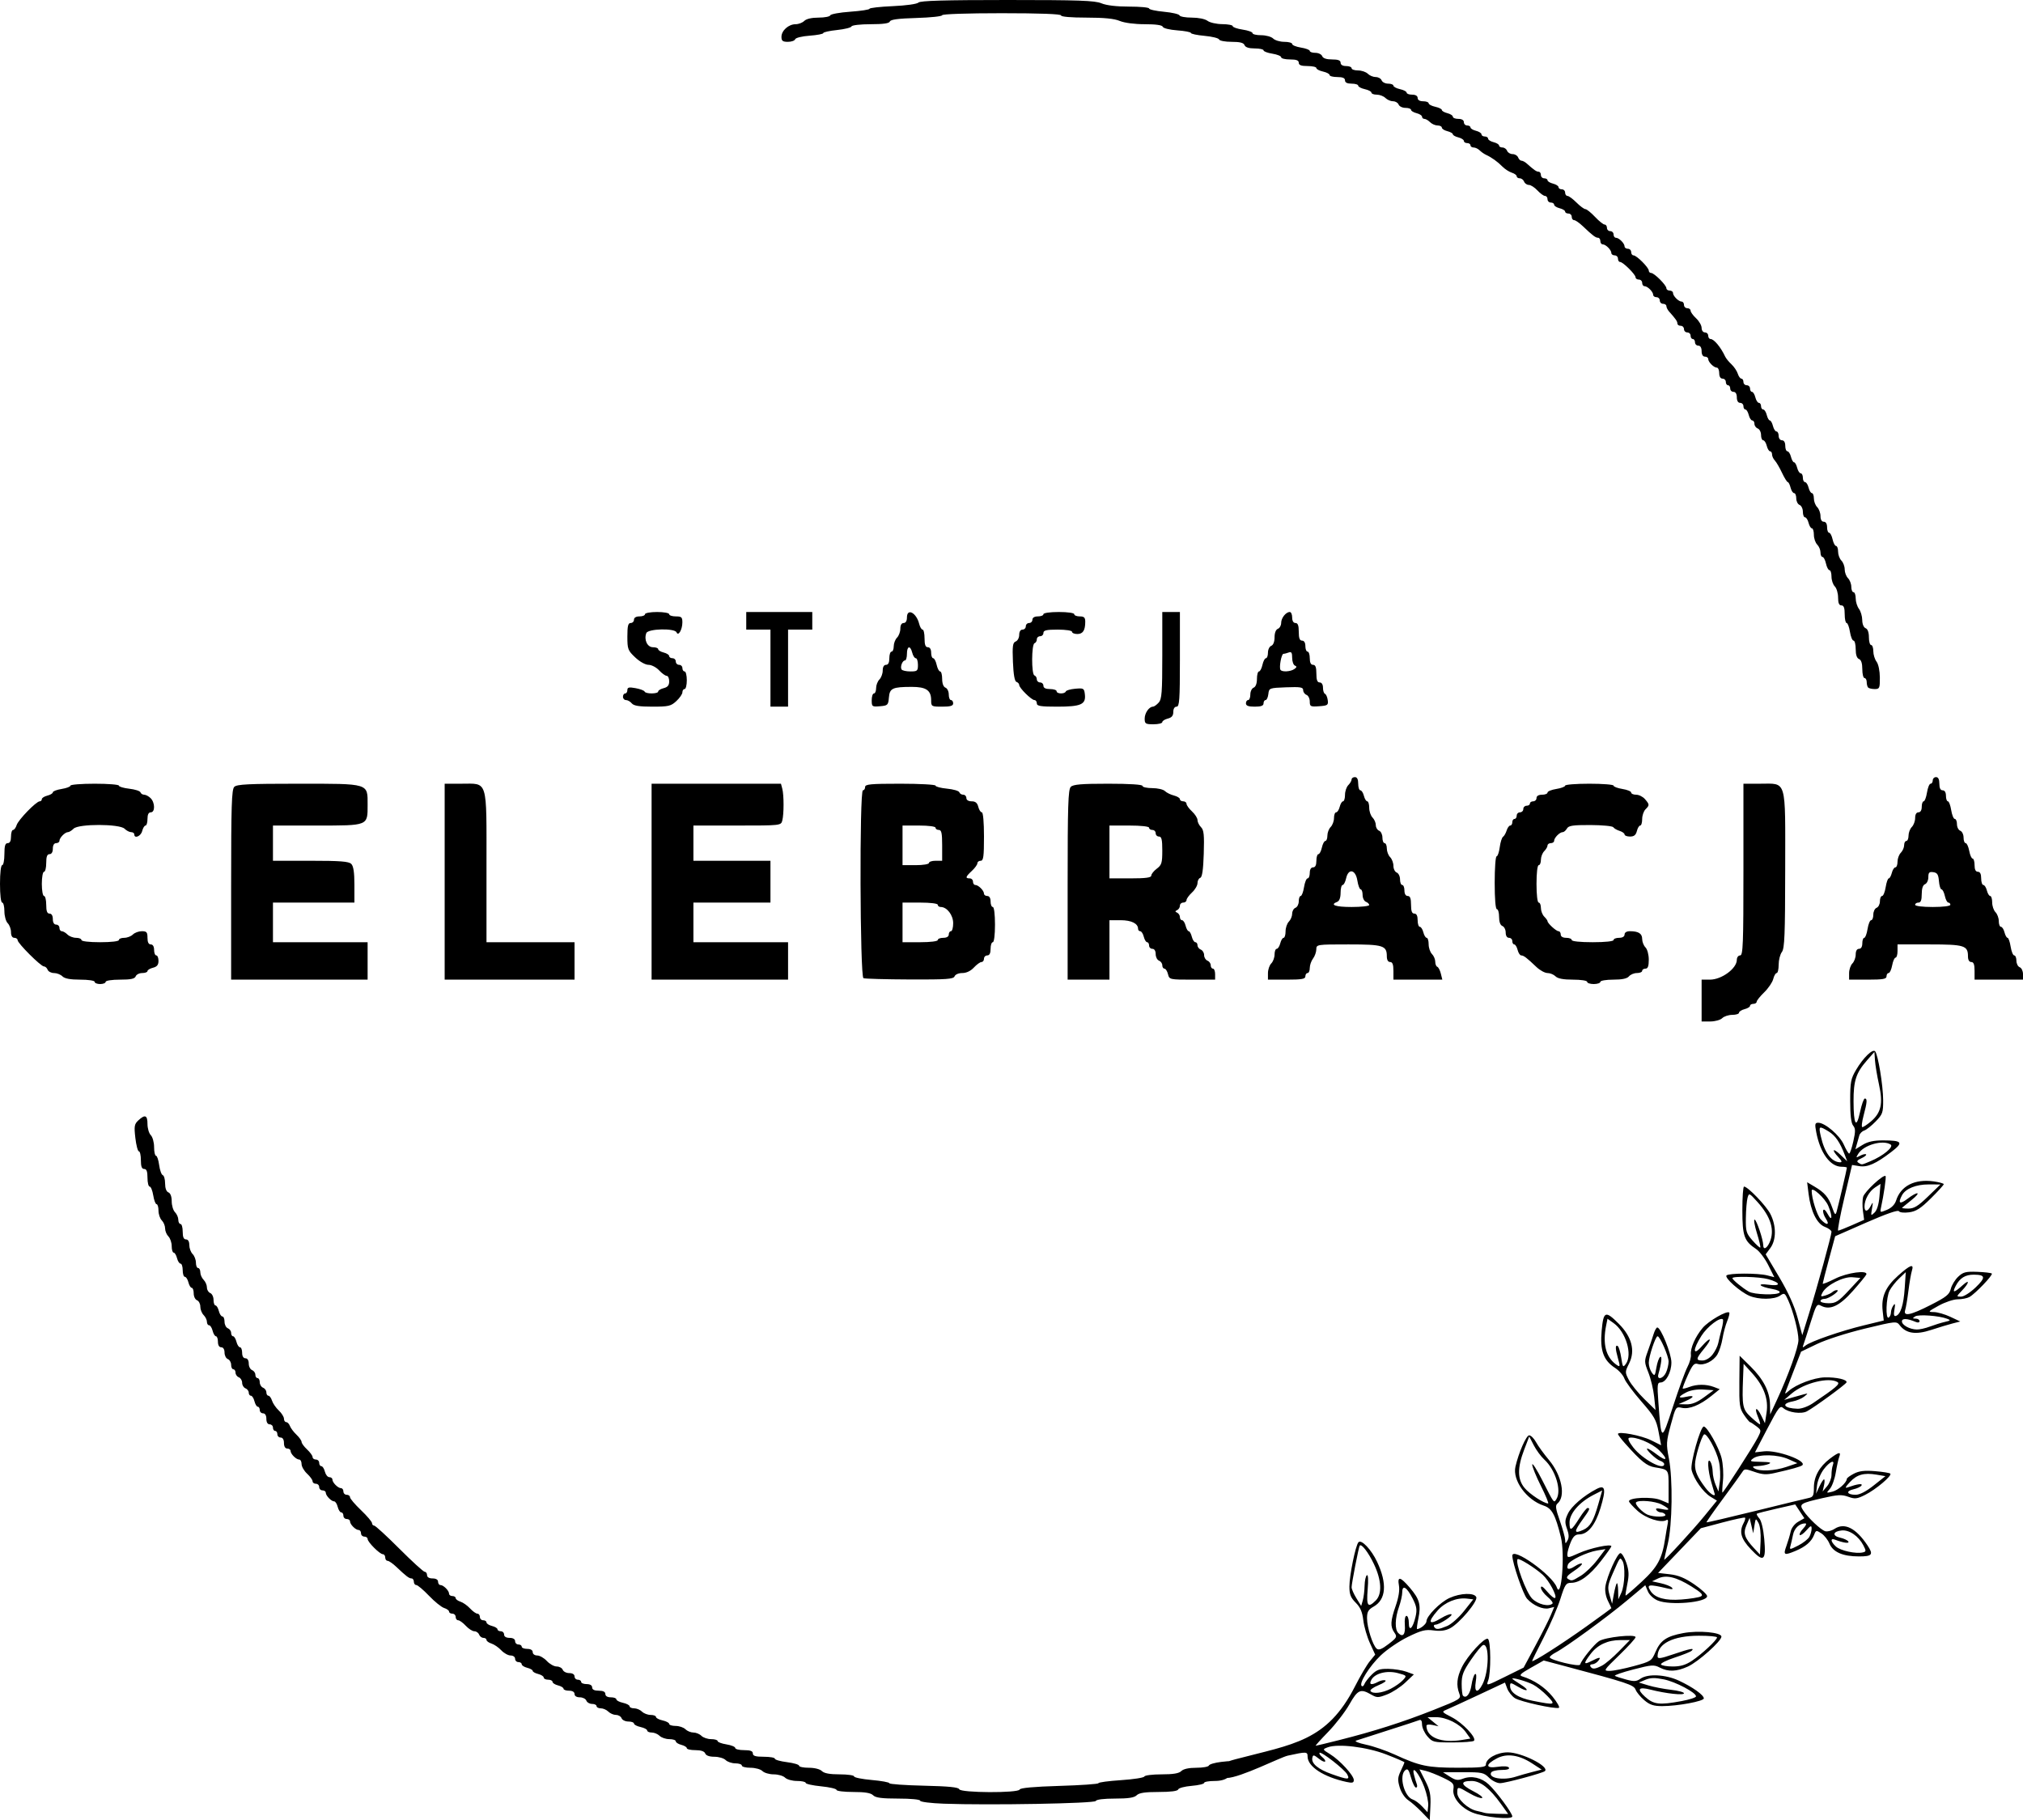 <?xml version="1.0" encoding="UTF-8" standalone="no"?>
<!-- Created with Inkscape (http://www.inkscape.org/) -->

<svg
   width="191.688mm"
   height="172.476mm"
   viewBox="0 0 191.688 172.476"
   version="1.1"
   id="svg1"
   xml:space="preserve"
   xmlns:inkscape="http://www.inkscape.org/namespaces/inkscape"
   xmlns:sodipodi="http://sodipodi.sourceforge.net/DTD/sodipodi-0.dtd"
   xmlns="http://www.w3.org/2000/svg"
   xmlns:svg="http://www.w3.org/2000/svg"><sodipodi:namedview
     id="namedview1"
     pagecolor="#505050"
     bordercolor="#ffffff"
     borderopacity="1"
     inkscape:showpageshadow="0"
     inkscape:pageopacity="0"
     inkscape:pagecheckerboard="1"
     inkscape:deskcolor="#d1d1d1"
     inkscape:document-units="mm" /><defs
     id="defs1" /><g
     inkscape:label="Warstwa 1"
     inkscape:groupmode="layer"
     id="layer1"
     transform="translate(0,-3.175)"><path
       style="fill:#000000;stroke-width:0.788"
       d="M 134.733,174.88 C 134.325,174.456 133.742,173.943 133.437,173.74 133.114,173.525 132.777,173.019 132.631,172.533 132.419,171.825 132.434,171.583 132.728,170.966 132.92,170.565 133.076,170.199 133.076,170.154 133.076,170.109 132.302,169.773 131.356,169.407 129.517,168.695 126.765,168.363 125.797,168.734 125.297,168.927 125.297,168.927 126.038,169.385 126.962,169.956 128.279,171.394 128.279,171.832 128.279,172.094 128.141,172.131 127.601,172.015 125.407,171.541 123.899,170.556 123.899,169.597 123.899,169.136 123.789,169.132 122.021,169.52 121.324,169.674 117.553,171.604 116.236,171.64 114.991,171.674 115.694,171.455 115.392,171.339 114.625,171.045 115.101,170.379 117.076,169.859 122.557,168.416 125.721,168.196 128.394,162.95 128.89,161.975 129.524,160.901 129.801,160.564 L 130.305,159.95 129.806,158.859 C 129.531,158.259 129.249,157.284 129.179,156.694 129.084,155.896 128.899,155.467 128.457,155.025 127.981,154.549 127.862,154.245 127.862,153.501 127.862,152.455 128.445,149.6 128.719,149.301 128.997,148.999 129.941,149.991 130.491,151.164 131.456,153.22 131.338,154.727 130.159,155.397 129.647,155.689 129.533,155.89 129.532,156.499 129.53,157.372 130.071,159.074 130.45,159.388 130.643,159.548 130.943,159.431 131.569,158.949 132.364,158.338 132.404,158.261 132.125,157.863 131.721,157.286 131.746,156.775 132.252,155.317 132.525,154.532 132.635,153.84 132.556,153.407 132.389,152.494 132.683,152.551 133.589,153.61 134.511,154.688 134.662,155.231 134.397,156.525 134.284,157.076 134.228,157.527 134.273,157.527 134.574,157.527 135.162,157.044 135.162,156.797 135.162,156.299 136.461,154.982 137.351,154.579 138.392,154.105 139.717,154.067 139.885,154.505 140.039,154.906 138.274,157 137.401,157.451 136.955,157.682 136.481,157.744 135.841,157.656 135.062,157.55 134.688,157.644 133.409,158.267 132.578,158.673 131.418,159.462 130.831,160.022 129.76,161.044 128.748,162.664 129.023,162.918 129.104,162.993 129.22,162.914 129.28,162.743 129.341,162.572 129.649,162.174 129.966,161.857 130.442,161.381 130.715,161.284 131.548,161.297 132.102,161.306 132.873,161.428 133.262,161.569 L 133.97,161.825 133.158,162.596 C 132.712,163.02 131.934,163.525 131.431,163.719 130.572,164.05 130.478,164.05 129.902,163.719 128.912,163.152 128.647,163.274 127.862,164.661 127.46,165.37 126.556,166.543 125.853,167.266 125.149,167.99 124.616,168.582 124.668,168.582 124.719,168.582 125.717,168.342 126.885,168.048 130.169,167.223 132.935,166.34 135.825,165.195 138.397,164.176 138.463,164.133 138.275,163.639 137.975,162.85 138.044,162.117 138.509,161.157 139.04,160.06 140.683,158.268 140.986,158.455 141.268,158.629 141.286,161.683 141.01,162.41 140.811,162.931 140.838,162.925 142.589,162.059 L 144.371,161.177 145.494,159.086 C 146.111,157.936 146.763,156.643 146.943,156.213 L 147.27,155.431 146.766,155.557 C 146.206,155.698 145.271,155.29 144.697,154.655 144.321,154.24 143.306,151.278 143.3,150.579 143.293,149.7 147.101,152.41 147.515,153.579 147.947,154.801 148.301,150.45 147.901,148.821 147.379,146.691 147.049,146.086 146.269,145.829 144.644,145.292 143.296,143.429 143.596,142.133 143.905,140.796 144.619,139.171 144.896,139.171 145.06,139.171 145.353,139.464 145.549,139.823 145.744,140.181 146.294,140.938 146.77,141.506 147.995,142.969 148.383,144.965 147.572,145.638 147.358,145.816 147.403,146.137 147.8,147.261 148.072,148.032 148.299,148.85 148.305,149.079 148.315,149.465 148.332,149.469 148.53,149.128 148.681,148.869 148.667,148.545 148.483,148.037 148.261,147.423 148.274,147.204 148.569,146.586 148.902,145.887 150.058,144.893 151.279,144.256 152.114,143.82 152.202,144.253 151.649,146.073 151.161,147.68 150.448,148.558 149.631,148.558 149.267,148.558 149.062,148.75 148.827,149.313 148.654,149.729 148.512,150.24 148.512,150.449 148.512,150.802 148.589,150.794 149.607,150.334 150.674,149.852 152.683,149.425 152.683,149.681 152.683,149.751 152.243,150.375 151.706,151.068 150.628,152.455 149.684,153.147 148.867,153.147 148.386,153.147 148.284,153.299 147.856,154.659 147.594,155.491 146.883,157.135 146.277,158.314 145.67,159.492 145.174,160.5 145.174,160.554 145.174,160.736 147.984,158.946 150.337,157.264 151.627,156.342 152.683,155.569 152.683,155.546 152.683,155.524 152.533,155.204 152.349,154.835 152.155,154.445 152.057,153.886 152.116,153.499 152.265,152.516 153.248,150.331 153.542,150.331 153.681,150.331 153.935,150.75 154.106,151.261 154.35,151.995 154.37,152.415 154.198,153.243 154.078,153.821 154.003,154.319 154.031,154.35 154.06,154.382 154.747,153.792 155.558,153.041 157.083,151.629 157.493,150.866 157.795,148.871 157.865,148.412 157.967,147.817 158.022,147.549 158.087,147.235 158.043,147.112 157.898,147.202 157.405,147.507 155.96,147.042 155.162,146.321 154.716,145.918 154.352,145.513 154.352,145.42 154.352,145.057 156.549,144.965 157.337,145.295 L 158.106,145.616 V 144.056 C 158.106,142.381 158.137,142.424 156.809,142.204 156.044,142.077 155.513,141.652 153.987,139.942 153.614,139.524 153.309,139.12 153.309,139.044 153.309,138.761 155.516,139.178 156.44,139.636 L 157.396,140.11 157.156,138.832 C 156.943,137.701 156.755,137.37 155.512,135.945 154.74,135.06 154.02,134.087 153.913,133.781 153.805,133.476 153.406,133.025 153.025,132.777 151.933,132.069 151.596,131.128 151.764,129.266 151.934,127.396 152.11,127.324 153.384,128.598 154.619,129.833 154.965,131.145 154.372,132.344 153.965,133.167 153.964,133.197 154.346,133.935 154.56,134.349 155.216,135.156 155.803,135.73 L 156.871,136.773 156.739,135.521 C 156.667,134.833 156.421,133.8 156.193,133.227 155.799,132.235 155.795,132.137 156.121,131.245 156.309,130.729 156.556,130.002 156.669,129.629 156.782,129.256 156.947,128.951 157.035,128.951 157.37,128.951 158.372,131.432 158.372,132.261 158.372,133.211 157.855,134.165 157.34,134.165 157.042,134.165 157.017,134.389 157.136,135.991 157.418,139.818 157.421,139.819 158.526,136.433 159.066,134.778 159.679,133.099 159.89,132.7 160.1,132.302 160.249,131.774 160.22,131.528 160.15,130.922 160.631,129.827 161.337,128.99 161.888,128.336 163.641,127.324 163.853,127.536 163.908,127.591 163.821,127.955 163.66,128.345 163.499,128.736 163.3,129.478 163.216,129.994 163.133,130.51 162.917,131.187 162.736,131.497 162.356,132.149 161.446,132.592 160.865,132.407 160.535,132.303 160.369,132.492 159.923,133.478 159.625,134.136 159.41,134.704 159.445,134.739 159.48,134.774 159.762,134.706 160.073,134.588 160.79,134.316 161.678,134.315 162.393,134.587 L 162.951,134.799 162.145,135.448 C 161.062,136.32 160.065,136.72 159.362,136.565 158.792,136.44 158.777,136.462 158.317,138.168 157.881,139.784 157.869,139.995 158.135,141.36 158.518,143.331 158.462,147.649 158.029,149.457 157.842,150.239 157.689,150.91 157.689,150.949 157.689,151.106 160.409,148.154 161.511,146.801 L 162.687,145.357 162.074,144.984 C 161.377,144.56 160.494,143.311 160.286,142.453 160.137,141.844 161.121,138.337 161.44,138.337 161.757,138.337 162.875,140.317 163.126,141.322 163.264,141.874 163.324,142.836 163.26,143.46 163.195,144.084 163.172,144.595 163.209,144.595 163.314,144.595 166.148,140.187 166.55,139.398 166.907,138.697 166.906,138.681 166.42,138.308 166.15,138.1 165.881,137.927 165.824,137.923 165.767,137.92 165.51,137.61 165.254,137.234 164.834,136.616 164.791,136.313 164.812,134.089 L 164.836,131.628 165.857,132.633 C 167.093,133.851 167.696,135.029 167.717,136.265 L 167.732,137.19 168.363,135.834 C 169.454,133.488 170.413,130.818 170.41,130.132 170.407,129.331 169.927,127.459 169.453,126.404 169.126,125.675 169.079,125.647 168.67,125.934 168.121,126.319 166.643,126.328 165.765,125.952 164.874,125.57 163.38,124.241 163.596,124.021 163.817,123.795 166.565,123.79 167.443,124.014 L 168.124,124.188 167.552,123.045 C 167.237,122.417 166.717,121.729 166.396,121.516 165.268,120.769 165.098,120.289 165.096,117.844 165.095,116.611 165.166,115.602 165.255,115.602 165.61,115.602 167.346,117.408 167.752,118.199 168.321,119.31 168.319,120.651 167.747,121.425 L 167.305,122.022 168.589,124.183 C 169.449,125.631 170.022,126.894 170.324,128.012 L 170.775,129.681 171.424,127.595 C 172.196,125.113 173.542,120.215 173.542,119.888 173.542,119.76 173.258,119.549 172.911,119.418 172.163,119.136 171.574,117.938 171.369,116.282 L 171.234,115.19 171.941,115.608 C 172.895,116.171 173.275,116.623 173.613,117.597 173.846,118.27 173.919,118.343 174.021,118 174.165,117.513 175.002,113.941 175.002,113.812 175.002,113.764 174.78,113.724 174.508,113.724 173.426,113.724 172.47,112.423 172.095,110.439 171.95,109.675 171.976,109.553 172.286,109.553 172.926,109.553 174.32,110.745 174.708,111.624 174.913,112.091 175.143,112.473 175.217,112.473 175.292,112.473 175.469,111.952 175.611,111.316 175.823,110.368 175.82,110.098 175.592,109.823 175.404,109.595 175.314,108.847 175.314,107.487 175.314,105.695 175.373,105.387 175.868,104.547 176.548,103.394 177.448,102.519 177.678,102.787 177.953,103.106 178.43,106.01 178.437,107.403 178.443,108.597 178.389,108.752 177.726,109.435 177.331,109.842 176.843,110.228 176.642,110.292 176.44,110.356 176.23,110.568 176.176,110.763 176.122,110.958 176.016,111.331 175.941,111.593 L 175.804,112.069 176.498,111.646 C 176.993,111.344 177.55,111.224 178.443,111.225 180.264,111.229 180.393,111.418 179.196,112.331 177.732,113.447 176.951,113.791 176.167,113.663 L 175.491,113.554 174.759,116.663 C 174.356,118.374 174.093,119.773 174.175,119.773 174.257,119.773 174.844,119.543 175.479,119.263 L 176.633,118.752 176.522,117.919 C 176.46,117.461 176.467,116.859 176.537,116.58 176.659,116.096 178.47,114.412 178.663,114.604 178.745,114.686 178.503,116.363 178.227,117.626 178.131,118.069 178.152,118.075 178.8,117.803 179.226,117.624 179.542,117.303 179.662,116.926 180.106,115.538 181.423,114.863 183.211,115.108 183.744,115.181 184.179,115.302 184.179,115.376 184.179,115.45 183.63,116.054 182.958,116.719 181.985,117.681 181.566,117.95 180.899,118.04 180.416,118.105 180.005,118.06 179.926,117.933 179.841,117.796 178.694,118.196 176.84,119.01 L 173.889,120.306 173.3,122.49 C 172.976,123.692 172.71,124.731 172.709,124.799 172.708,124.867 173.237,124.656 173.884,124.33 175.031,123.751 177.003,123.485 176.844,123.931 176.806,124.038 176.232,124.738 175.569,125.487 174.295,126.926 173.393,127.344 172.544,126.889 172.158,126.683 172.087,126.797 171.575,128.437 171.272,129.411 170.962,130.371 170.888,130.57 170.772,130.878 170.801,130.892 171.08,130.666 171.564,130.273 174.415,129.284 176.591,128.755 L 178.493,128.292 178.391,127.395 C 178.241,126.061 178.646,125.125 179.836,124.056 181.005,123.005 181.385,122.868 181.159,123.58 181.077,123.838 180.93,124.686 180.833,125.464 180.737,126.241 180.599,127.063 180.527,127.289 180.321,127.939 180.999,127.806 182.95,126.813 184.419,126.065 184.716,125.827 184.848,125.289 184.934,124.939 185.249,124.422 185.548,124.142 186.017,123.702 186.265,123.639 187.356,123.68 188.052,123.706 188.671,123.779 188.734,123.841 188.869,123.976 187.159,125.764 186.605,126.068 186.39,126.185 185.895,126.281 185.505,126.281 185.114,126.281 184.305,126.551 183.705,126.882 182.674,127.451 182.649,127.484 183.241,127.492 183.585,127.496 184.289,127.699 184.805,127.942 L 185.744,128.384 185.014,128.571 C 184.612,128.673 183.696,128.951 182.978,129.187 181.529,129.663 180.611,129.526 180.008,128.742 179.7,128.343 179.646,128.348 176.684,129.064 174.974,129.478 173.023,130.106 172.166,130.518 L 170.659,131.243 170.034,132.861 C 169.691,133.75 169.338,134.666 169.25,134.896 169.098,135.294 169.109,135.296 169.499,134.956 170.203,134.339 171.887,133.706 172.89,133.68 174.01,133.651 175.061,133.892 174.964,134.154 174.893,134.349 171.937,136.508 171.209,136.898 170.681,137.18 169.446,137.01 168.979,136.591 168.672,136.315 168.527,136.502 167.465,138.535 L 166.291,140.783 167.153,140.687 C 168.386,140.548 171.21,141.572 170.78,142.002 170.651,142.132 169.766,142.38 168.118,142.75 167.381,142.915 166.978,142.89 166.241,142.631 165.38,142.33 165.285,142.33 165.094,142.641 164.979,142.827 164.156,143.966 163.264,145.173 162.372,146.379 161.668,147.388 161.7,147.415 161.731,147.442 163.822,146.955 166.345,146.332 168.869,145.71 171.145,145.156 171.404,145.102 171.801,145.019 171.873,144.868 171.874,144.121 171.875,143.078 172.39,142.146 173.387,141.386 174.222,140.749 174.477,140.697 174.277,141.205 174.199,141.406 174.05,142.076 173.948,142.694 173.846,143.312 173.596,144.007 173.391,144.238 173.028,144.649 173.032,144.654 173.621,144.511 174.17,144.377 174.978,143.663 174.995,143.296 174.998,143.213 175.301,142.991 175.666,142.802 176.162,142.545 176.669,142.485 177.659,142.565 178.39,142.623 179.045,142.729 179.115,142.799 179.305,142.988 177.739,144.309 176.728,144.813 175.953,145.2 175.762,145.221 175.125,144.99 174.516,144.77 174.14,144.789 172.735,145.11 170.581,145.602 170.462,145.677 170.87,146.298 171.334,147.004 172.513,148.117 172.944,148.254 173.147,148.318 173.549,148.217 173.836,148.029 174.778,147.412 175.852,147.952 176.951,149.595 177.538,150.472 177.406,150.644 176.142,150.644 174.619,150.644 173.683,150.236 173.348,149.428 173.202,149.075 172.856,148.638 172.579,148.457 172.103,148.145 172.066,148.153 171.894,148.603 171.653,149.233 171.089,149.722 170.151,150.114 169.046,150.576 168.953,150.527 169.269,149.653 169.425,149.223 169.608,148.606 169.677,148.283 169.75,147.942 170.047,147.555 170.386,147.36 L 170.971,147.025 170.537,146.371 170.103,145.717 168.328,146.121 C 167.352,146.342 166.515,146.558 166.468,146.601 166.421,146.643 166.528,146.843 166.705,147.044 166.898,147.264 167.085,148.047 167.171,149.005 167.358,151.069 167.116,151.25 165.896,149.958 164.957,148.965 164.775,148.305 165.215,147.483 165.339,147.252 165.4,147.022 165.351,146.972 165.301,146.923 164.339,147.128 163.213,147.427 L 161.165,147.972 159.138,150.09 157.11,152.208 158.218,152.335 C 159.035,152.429 159.646,152.681 160.542,153.292 161.21,153.749 161.757,154.251 161.757,154.408 161.757,155.001 158.261,155.311 157.084,154.824 156.68,154.656 156.285,154.291 156.143,153.953 L 155.898,153.372 154.134,154.846 C 152.259,156.413 148.372,159.246 147.416,159.742 147.101,159.906 146.843,160.112 146.843,160.2 146.843,160.461 149.638,161.136 149.718,160.895 149.875,160.423 151.038,158.981 151.511,158.671 152.09,158.292 154.978,157.979 154.978,158.296 154.978,158.408 154.284,159.172 153.435,159.995 151.927,161.458 151.907,161.49 152.524,161.49 152.871,161.49 153.904,161.284 154.82,161.033 156.439,160.59 156.497,160.552 156.866,159.691 157.336,158.595 157.917,158.201 159.501,157.907 160.951,157.637 163.112,157.838 163.112,158.242 163.112,158.669 160.909,160.635 159.935,161.077 158.859,161.565 158.079,161.594 157.27,161.176 156.714,160.888 156.503,160.904 154.753,161.357 153.702,161.629 152.924,161.902 153.023,161.963 153.123,162.024 153.605,162.181 154.095,162.312 154.835,162.511 155.063,162.496 155.445,162.229 156.145,161.739 157.816,161.825 159.085,162.415 160.381,163.019 161.444,163.775 161.444,164.094 161.444,164.366 158.959,164.827 157.493,164.827 156.689,164.827 156.328,164.708 155.81,164.272 155.447,163.967 155.074,163.515 154.98,163.269 154.806,162.812 154.22,162.617 148.174,161.01 L 146.273,160.504 145.053,161.195 C 144.06,161.758 143.91,161.909 144.243,162.012 145.364,162.356 146.399,163.049 147.118,163.938 147.557,164.479 147.823,164.952 147.71,164.99 147.316,165.122 144.043,164.4 143.541,164.071 143.263,163.889 142.938,163.482 142.819,163.167 L 142.603,162.595 140.082,163.776 C 138.695,164.425 137.337,165.05 137.064,165.163 136.585,165.361 136.603,165.387 137.564,165.881 138.598,166.414 139.939,167.837 139.665,168.112 139.578,168.198 138.663,168.269 137.63,168.269 135.831,168.269 135.731,168.244 135.248,167.684 134.972,167.362 134.745,166.861 134.745,166.571 134.745,166.23 134.653,166.083 134.484,166.153 134.341,166.214 133.003,166.65 131.512,167.124 130.021,167.598 128.66,168.036 128.487,168.099 128.315,168.162 128.741,168.333 129.434,168.48 130.127,168.626 131.347,169.046 132.146,169.412 134.544,170.513 135.261,170.663 138.134,170.665 140.3,170.667 140.794,170.612 140.794,170.37 140.794,169.794 141.84,169.208 142.867,169.208 144.178,169.208 146.829,170.542 146.391,170.981 146.201,171.17 142.65,172.128 142.137,172.128 141.847,172.128 141.375,171.893 141.088,171.606 140.606,171.125 140.419,171.085 138.646,171.088 L 136.727,171.092 137.379,171.51 C 137.92,171.857 138.133,171.889 138.628,171.701 139.435,171.394 140.367,171.601 141.056,172.239 141.798,172.928 143.297,174.96 143.297,175.277 143.297,175.616 140.655,175.364 139.542,174.919 138.418,174.469 137.602,173.485 137.715,172.714 137.794,172.181 137.699,172.074 136.743,171.614 136.16,171.333 135.418,171.041 135.093,170.963 L 134.502,170.822 135.05,171.904 C 135.503,172.798 135.587,173.215 135.536,174.318 L 135.475,175.651 Z M 142.215,174.085 C 141.158,172.613 140.27,171.919 139.443,171.919 138.332,171.919 138.385,172.271 139.587,172.883 140.193,173.192 140.571,173.485 140.426,173.534 140.281,173.584 139.748,173.381 139.242,173.085 138.114,172.424 138.082,172.423 138.082,173.048 138.082,173.636 139.092,174.571 139.923,174.753 140.23,174.821 140.575,174.907 140.69,174.945 140.804,174.984 141.35,175.022 141.902,175.031 L 142.906,175.048 Z M 134.956,172.496 C 134.475,171.209 133.727,170.314 133.979,171.326 134.055,171.631 134.175,172.03 134.245,172.213 134.315,172.395 134.281,172.545 134.169,172.545 134.057,172.545 133.846,172.121 133.701,171.604 133.489,170.845 133.383,170.708 133.153,170.899 132.532,171.414 133.053,173.42 133.875,173.681 134.088,173.748 134.488,174.045 134.764,174.341 L 135.266,174.878 135.329,174.269 C 135.364,173.934 135.196,173.136 134.956,172.496 Z M 127.654,171.295 C 127.399,170.818 125.191,169.097 125.035,169.253 124.978,169.31 125.075,169.475 125.249,169.621 125.823,170.096 125.582,170.292 124.994,169.829 124.476,169.42 124.413,169.411 124.348,169.735 124.241,170.265 124.901,170.815 126.194,171.273 127.726,171.817 127.935,171.82 127.654,171.295 Z M 143.631,171.512 C 143.963,171.403 144.65,171.207 145.157,171.078 L 146.078,170.841 145.157,170.243 C 143.932,169.448 142.783,169.284 141.849,169.771 140.722,170.36 140.744,170.754 141.896,170.581 142.484,170.493 142.894,170.522 142.978,170.658 143.063,170.796 142.807,170.876 142.279,170.876 141.82,170.876 141.38,170.981 141.301,171.108 140.968,171.647 142.442,171.902 143.631,171.512 Z M 138.547,168.031 139.324,167.903 138.894,167.299 C 138.334,166.513 137.052,165.869 136.057,165.875 L 135.266,165.879 135.788,166.308 136.309,166.737 135.736,166.613 C 135.42,166.544 135.162,166.576 135.162,166.683 135.162,167.801 136.565,168.359 138.547,168.031 Z M 146.623,163.871 C 146.228,163.46 145.623,162.975 145.278,162.795 144.686,162.484 143.297,162.085 143.297,162.225 143.297,162.261 143.63,162.496 144.038,162.748 144.996,163.34 144.801,163.557 143.827,162.983 143.135,162.575 143.088,162.571 143.088,162.925 143.088,163.55 143.857,164.051 145.231,164.322 147.384,164.746 147.445,164.726 146.623,163.871 Z M 159.349,164.348 C 160.089,164.21 160.7,164.011 160.705,163.906 160.721,163.55 158.771,162.519 157.653,162.293 156.807,162.122 156.393,162.13 155.916,162.33 L 155.29,162.591 156.193,162.866 C 156.69,163.018 157.652,163.204 158.331,163.281 159.011,163.358 159.566,163.506 159.566,163.61 159.566,163.826 157.863,163.641 156.386,163.264 155.252,162.975 155.07,163.208 155.864,163.93 156.689,164.68 157.223,164.744 159.349,164.348 Z M 139.429,162.837 C 139.504,162.331 139.657,161.861 139.768,161.792 139.893,161.715 139.918,161.99 139.834,162.518 139.671,163.534 140.005,163.663 140.47,162.763 141.1,161.545 141.14,158.837 140.525,159.042 140.39,159.087 139.879,159.709 139.39,160.424 138.648,161.508 138.499,161.891 138.499,162.72 138.499,163.267 138.556,163.771 138.624,163.84 138.93,164.145 139.302,163.681 139.429,162.837 Z M 131.781,163.181 C 132.207,162.964 132.728,162.594 132.94,162.36 133.32,161.939 133.315,161.931 132.457,161.7 131.423,161.422 130.274,161.714 129.939,162.341 129.691,162.804 129.94,162.872 130.599,162.519 130.827,162.397 131.126,162.338 131.263,162.388 131.4,162.438 131.114,162.642 130.627,162.841 130.14,163.04 129.794,163.287 129.857,163.389 130.048,163.699 130.96,163.6 131.781,163.181 Z M 151.807,160.985 C 152.117,160.822 152.836,160.212 153.405,159.629 L 154.44,158.57 H 153.555 C 152.346,158.57 151.384,159.013 150.729,159.871 150.022,160.798 150.037,160.949 150.796,160.557 151.573,160.155 151.762,160.153 151.432,160.551 151.289,160.723 151.037,160.864 150.872,160.864 150.708,160.864 150.631,160.958 150.702,161.073 150.877,161.356 151.142,161.335 151.807,160.985 Z M 160.32,160.531 C 161.252,159.908 162.695,158.564 162.695,158.319 162.695,158.227 161.921,158.155 160.974,158.157 158.539,158.164 157.063,158.9 157.063,160.108 157.063,160.37 157.313,160.337 158.56,159.913 160.154,159.371 160.614,159.284 160.286,159.587 160.177,159.687 159.454,159.977 158.678,160.23 157.903,160.483 157.322,160.777 157.387,160.882 157.452,160.987 157.956,161.073 158.507,161.073 159.238,161.073 159.727,160.926 160.32,160.531 Z M 133.114,157.141 C 133.075,156.625 133.138,156.275 133.271,156.275 133.393,156.275 133.493,156.576 133.493,156.943 133.493,157.816 133.873,157.465 134.13,156.353 134.285,155.686 134.236,155.385 133.849,154.623 133.304,153.549 132.868,153.29 132.868,154.042 132.868,154.324 132.727,154.953 132.555,155.441 132.177,156.513 132.151,157.561 132.495,157.905 132.934,158.344 133.183,158.036 133.114,157.141 Z M 137.131,157.233 C 137.518,157.071 138.231,156.438 138.717,155.825 L 139.599,154.711 139.001,154.64 C 138.031,154.526 136.915,154.977 136.224,155.764 135.216,156.912 135.373,157.216 136.592,156.473 136.977,156.238 137.392,156.08 137.515,156.121 137.769,156.206 136.394,157.11 136.012,157.11 135.875,157.11 135.821,157.204 135.892,157.318 136.065,157.598 136.296,157.582 137.131,157.233 Z M 129.301,153.42 C 129.312,152.939 129.41,152.491 129.519,152.424 129.639,152.349 129.668,152.87 129.593,153.767 129.46,155.354 129.615,155.565 130.365,154.815 130.976,154.204 130.909,152.895 130.189,151.374 129.661,150.258 128.996,149.398 128.837,149.623 128.742,149.756 128.068,153.222 128.07,153.564 128.071,153.736 128.276,154.205 128.525,154.607 L 128.978,155.337 129.129,154.815 C 129.212,154.528 129.29,153.9 129.301,153.42 Z M 147.109,155.105 C 147.179,155.035 146.96,154.745 146.623,154.461 146.285,154.176 146.008,153.791 146.008,153.605 146.008,153.381 146.213,153.51 146.614,153.989 146.947,154.386 147.282,154.65 147.358,154.575 147.555,154.382 146.769,152.919 146.185,152.391 145.44,151.717 143.929,150.777 143.799,150.906 143.537,151.169 144.608,154.073 145.178,154.642 145.73,155.194 146.771,155.444 147.109,155.105 Z M 153.199,153.187 C 153.259,153.127 153.317,153.445 153.326,153.894 L 153.343,154.711 153.629,154.085 C 153.958,153.368 154.022,151.522 153.734,151.067 153.496,150.691 153.512,150.671 152.832,152.221 152.338,153.348 152.304,153.574 152.516,154.307 L 152.754,155.128 152.921,154.213 C 153.013,153.709 153.138,153.248 153.199,153.187 Z M 161.17,154.43 C 161.42,154.29 161.223,154.084 160.276,153.491 158.84,152.593 157.876,152.364 157.1,152.735 L 156.542,153.002 157.373,153.185 C 157.83,153.286 158.299,153.472 158.416,153.598 158.568,153.762 158.459,153.786 158.03,153.685 156.206,153.254 155.991,153.284 156.393,153.917 156.812,154.575 157.783,154.843 159.322,154.726 160.163,154.662 160.994,154.529 161.17,154.43 Z M 149.801,152.468 C 150.223,152.21 150.919,151.539 151.348,150.976 L 152.127,149.952 151.345,150.079 C 150.353,150.24 148.721,151.023 148.573,151.409 148.389,151.89 148.647,151.953 149.23,151.571 149.53,151.374 149.829,151.265 149.893,151.33 149.957,151.394 149.622,151.704 149.147,152.018 148.526,152.428 148.36,152.637 148.554,152.76 148.927,152.997 148.937,152.994 149.801,152.468 Z M 166.622,147.467 C 166.363,147.004 166.354,147.01 166.241,147.723 L 166.125,148.453 165.954,147.723 165.784,146.993 165.487,147.678 C 165.151,148.457 165.293,148.887 166.214,149.877 L 166.763,150.466 166.825,149.203 C 166.861,148.456 166.778,147.748 166.622,147.467 Z M 176.564,149.596 C 176.108,148.715 175.229,148.11 174.507,148.183 173.669,148.267 173.578,148.695 174.362,148.868 174.711,148.944 175.059,149.107 175.135,149.23 175.269,149.447 174.677,149.366 173.874,149.058 173.407,148.879 173.46,149.254 173.966,149.712 174.397,150.101 175.852,150.418 176.507,150.265 176.832,150.189 176.837,150.125 176.564,149.596 Z M 171.449,148.779 C 171.567,148.558 171.661,148.206 171.658,147.998 171.652,147.681 171.57,147.711 171.158,148.179 170.886,148.488 170.607,148.682 170.537,148.612 170.466,148.542 170.614,148.266 170.864,148 171.127,147.72 171.211,147.515 171.061,147.515 170.5,147.515 170.023,147.961 169.893,148.608 169.817,148.982 169.708,149.458 169.649,149.666 169.549,150.019 169.599,150.016 170.387,149.614 170.853,149.376 171.33,149.001 171.449,148.779 Z M 150.025,148.126 C 150.673,147.831 150.988,147.292 151.442,145.707 L 151.817,144.394 151.004,144.808 C 149.662,145.493 148.72,146.574 148.72,147.43 148.72,148.317 148.879,148.245 149.663,147.004 149.993,146.482 150.339,146.055 150.43,146.055 150.702,146.055 150.631,146.22 149.972,147.131 149.112,148.318 149.123,148.537 150.025,148.126 Z M 157.793,146.68 C 157.723,146.566 157.535,146.472 157.376,146.472 157.218,146.472 157.024,146.368 156.945,146.241 156.846,146.081 157.001,146.054 157.454,146.153 158.291,146.337 158.286,146.159 157.444,145.723 156.818,145.399 155.276,145.269 155.026,145.519 154.865,145.68 155.619,146.485 156.125,146.692 156.729,146.939 157.948,146.931 157.793,146.68 Z M 146.011,143.974 C 145.551,143.058 145.179,142.143 145.185,141.94 145.191,141.737 145.624,142.415 146.148,143.447 147.269,145.659 147.229,145.606 147.477,145.214 147.991,144.401 147.389,142.438 146.329,141.466 146.015,141.179 145.567,140.569 145.331,140.11 L 144.903,139.276 144.424,140.527 C 143.762,142.253 143.776,143.346 144.469,144.169 144.954,144.746 146.259,145.603 146.689,145.628 146.776,145.633 146.471,144.889 146.011,143.974 Z M 162.484,144.751 C 162.483,144.722 162.342,144.238 162.171,143.675 161.811,142.487 161.744,141.171 162.069,141.674 162.181,141.847 162.277,142.269 162.284,142.613 162.291,142.957 162.417,143.52 162.564,143.865 L 162.832,144.49 162.961,143.55 C 163.032,143.033 162.996,142.188 162.881,141.673 162.633,140.563 161.679,138.846 161.45,139.099 161.173,139.406 160.609,141.306 160.609,141.934 160.609,142.608 160.841,143.129 161.585,144.125 161.991,144.67 162.496,145.021 162.484,144.751 Z M 177.538,143.921 178.652,143.039 177.817,142.898 C 176.621,142.696 175.953,142.883 175.28,143.607 174.847,144.072 174.792,144.205 175.073,144.104 175.986,143.778 176.521,143.704 176.386,143.922 176.31,144.045 175.967,144.207 175.623,144.283 174.864,144.449 175.005,144.803 175.83,144.803 176.214,144.803 176.818,144.492 177.538,143.921 Z M 172.835,143.343 C 172.904,143.343 172.902,143.601 172.831,143.917 L 172.701,144.49 173.121,143.998 C 173.352,143.727 173.542,143.242 173.542,142.92 173.542,142.598 173.599,142.186 173.668,142.004 173.892,141.421 173.371,141.653 172.812,142.385 172.514,142.776 172.227,143.457 172.174,143.897 L 172.078,144.699 172.393,144.021 C 172.567,143.648 172.765,143.343 172.835,143.343 Z M 169.28,142.159 170.308,141.809 169.474,141.434 C 168.453,140.976 166.681,140.934 166.125,141.355 165.752,141.637 165.811,141.663 166.867,141.683 167.704,141.698 167.901,141.752 167.597,141.883 167.367,141.982 166.898,142.07 166.554,142.08 166.071,142.094 165.999,142.144 166.241,142.3 166.724,142.612 168.143,142.546 169.28,142.159 Z M 157.689,141.897 C 157.689,141.79 157.516,141.648 157.305,141.581 156.904,141.453 155.833,140.423 156.102,140.423 156.187,140.423 156.582,140.671 156.979,140.974 157.952,141.716 158.097,141.47 157.21,140.583 156.53,139.903 154.894,139.234 154.353,139.414 154.209,139.462 154.373,139.826 154.763,140.324 155.644,141.45 157.689,142.55 157.689,141.897 Z M 166.567,137.399 C 166.183,136.478 166.47,136.434 166.909,137.346 L 167.235,138.024 167.389,137.025 C 167.586,135.745 167.14,134.52 166.029,133.292 L 165.215,132.393 165.162,133.748 C 165.056,136.419 165.117,136.715 165.916,137.451 166.321,137.824 166.702,138.129 166.762,138.129 166.823,138.129 166.735,137.8 166.567,137.399 Z M 171.792,136.12 C 173.968,134.649 174.38,134.297 174.118,134.131 173.316,133.622 170.936,134.211 169.77,135.207 L 169.057,135.817 169.787,135.6 C 170.189,135.481 170.705,135.337 170.934,135.28 171.344,135.179 171.344,135.183 170.95,135.503 170.729,135.682 170.237,135.887 169.855,135.959 168.725,136.171 169.033,136.619 170.332,136.652 170.71,136.662 171.319,136.44 171.792,136.12 Z M 161.452,135.573 162.376,134.896 161.399,134.832 C 160.803,134.794 160.175,134.897 159.786,135.098 158.976,135.517 158.971,135.698 159.775,135.521 160.6,135.34 160.573,135.549 159.723,135.921 L 159.045,136.217 159.786,136.234 C 160.311,136.246 160.796,136.054 161.452,135.573 Z M 157.864,133.217 C 157.997,132.925 158.106,132.458 158.106,132.18 158.106,131.661 157.289,129.785 157.063,129.785 156.865,129.785 156.227,131.708 156.228,132.301 156.229,132.594 156.359,133.011 156.517,133.228 156.782,133.59 156.816,133.553 156.952,132.747 157.033,132.267 157.195,131.814 157.312,131.742 157.511,131.619 157.436,132.327 157.138,133.383 156.976,133.96 157.59,133.82 157.864,133.217 Z M 153.305,131.859 C 153.051,130.972 153.044,130.56 153.285,130.709 153.386,130.772 153.536,131.268 153.618,131.812 153.755,132.725 153.788,132.77 154.059,132.401 154.704,131.518 154.057,129.364 152.899,128.539 L 152.317,128.124 152.187,128.772 C 151.846,130.478 152.153,131.718 153.09,132.428 153.522,132.754 153.545,132.694 153.305,131.859 Z M 162.267,131.524 C 162.508,131.219 162.753,130.726 162.813,130.429 162.874,130.132 163.019,129.528 163.136,129.087 163.254,128.646 163.305,128.24 163.25,128.185 162.996,127.931 161.775,128.863 161.223,129.733 160.368,131.081 160.394,131.714 161.263,130.724 162.125,129.742 162.304,129.955 161.468,130.969 160.685,131.919 160.664,132.08 161.324,132.08 161.624,132.08 162.009,131.853 162.267,131.524 Z M 182.871,128.864 C 183.304,128.702 183.939,128.504 184.284,128.425 184.838,128.297 184.862,128.262 184.492,128.123 183.724,127.832 181.787,127.692 181.468,127.903 181.2,128.081 181.207,128.111 181.52,128.113 181.721,128.115 181.885,128.22 181.885,128.347 181.885,128.487 181.74,128.517 181.52,128.425 180.712,128.085 180.216,128.066 180.216,128.373 180.216,128.725 180.942,129.125 181.62,129.145 181.876,129.153 182.439,129.027 182.871,128.864 Z M 179.176,127.531 C 179.178,127.337 179.28,127.037 179.403,126.865 179.572,126.628 179.597,126.72 179.506,127.247 179.419,127.747 179.458,127.918 179.644,127.857 180.089,127.712 180.374,126.818 180.479,125.235 L 180.58,123.71 179.962,124.297 C 179.622,124.619 179.212,125.137 179.05,125.447 178.712,126.095 178.641,128.212 178.965,128.012 179.079,127.941 179.175,127.725 179.176,127.531 Z M 175.165,125.457 176.284,124.258 175.527,124.192 C 174.663,124.118 173.073,124.93 172.693,125.64 172.484,126.03 172.509,126.056 172.95,125.923 173.218,125.842 173.526,125.692 173.635,125.59 173.744,125.488 173.932,125.408 174.053,125.412 174.442,125.424 173.3,126.239 172.893,126.239 172.676,126.239 172.499,126.333 172.499,126.448 172.499,126.563 172.847,126.656 173.273,126.656 173.947,126.656 174.192,126.501 175.165,125.457 Z M 187.204,125.151 C 188.178,124.218 188.141,123.954 187.034,123.948 186.218,123.944 185.7,124.265 185.311,125.017 184.948,125.72 185.147,125.693 186.004,124.92 186.663,124.328 186.592,124.738 185.913,125.446 185.36,126.023 185.359,126.031 185.819,126.031 186.082,126.031 186.685,125.648 187.204,125.151 Z M 168.628,125.632 C 168.693,125.527 168.392,125.382 167.959,125.309 166.707,125.097 166.364,124.736 167.574,124.903 168.785,125.07 168.76,124.71 167.537,124.371 166.705,124.14 164.155,124.071 164.155,124.28 164.155,124.429 165.083,125.193 165.702,125.554 166.21,125.85 168.457,125.91 168.628,125.632 Z M 166.475,120.013 C 166.256,119.307 166.157,118.73 166.255,118.73 166.432,118.73 167.075,120.64 167.075,121.167 167.075,121.622 167.41,121.477 167.668,120.911 168.191,119.762 167.811,118.48 166.526,117.058 165.744,116.192 165.724,116.184 165.587,116.67 165.511,116.943 165.439,117.796 165.428,118.567 165.408,119.853 165.46,120.028 166.06,120.712 166.42,121.121 166.75,121.42 166.794,121.376 166.838,121.331 166.695,120.718 166.475,120.013 Z M 173.005,118.633 C 172.82,118.35 172.708,117.998 172.757,117.85 172.81,117.693 172.987,117.841 173.186,118.209 173.617,119.005 173.652,118.42 173.233,117.417 172.937,116.71 171.664,115.555 171.664,115.994 171.664,116.727 172.169,118.329 172.518,118.703 173.086,119.312 173.419,119.264 173.005,118.633 Z M 178.088,116.528 178.186,115.347 177.669,115.686 C 177.107,116.054 176.67,116.843 176.67,117.489 176.67,118.035 176.968,118.004 177.265,117.427 177.478,117.011 177.491,117.04 177.38,117.687 177.26,118.381 177.273,118.4 177.622,118.063 177.857,117.837 178.026,117.28 178.088,116.528 Z M 182.685,116.544 183.866,115.401 182.761,115.397 C 181.555,115.393 180.559,115.796 180.222,116.424 179.816,117.184 180.009,117.319 180.724,116.774 181.737,116.001 182.114,116.091 181.131,116.871 180.685,117.225 180.281,117.554 180.234,117.601 180.186,117.649 180.452,117.687 180.826,117.687 181.365,117.687 181.746,117.453 182.685,116.544 Z M 177.239,113.196 C 178.443,112.693 179.482,111.83 179.142,111.615 178.4,111.145 176.603,111.656 176.085,112.485 175.835,112.885 175.848,112.898 176.261,112.677 176.506,112.546 176.757,112.49 176.819,112.552 176.882,112.615 176.683,112.779 176.378,112.918 175.979,113.1 175.898,113.218 176.091,113.34 176.432,113.557 176.353,113.567 177.239,113.196 Z M 174.204,112.824 C 173.511,112.087 173.664,111.895 174.39,112.59 L 175.03,113.203 174.812,112.628 C 174.347,111.404 173.913,110.77 173.271,110.379 172.355,109.82 172.307,109.849 172.527,110.826 172.878,112.39 173.54,113.283 174.36,113.301 174.57,113.305 174.524,113.166 174.204,112.824 Z M 177.266,109.442 C 178.245,108.618 178.441,107.739 178.046,105.946 177.864,105.119 177.691,104.082 177.662,103.642 L 177.609,102.842 176.906,103.642 C 175.872,104.818 175.627,105.562 175.631,107.512 175.635,109.758 175.897,110.186 176.25,108.523 176.398,107.828 176.6,107.258 176.699,107.258 176.947,107.258 176.922,107.599 176.582,108.875 176.422,109.477 176.369,109.97 176.465,109.97 176.56,109.97 176.921,109.732 177.266,109.442 Z M 89.43,174.073 C 88.184,174.028 87.188,173.901 87.188,173.789 87.188,173.673 86.31,173.588 85.117,173.588 83.554,173.588 82.969,173.511 82.733,173.275 82.51,173.052 81.967,172.962 80.841,172.962 79.972,172.962 79.262,172.874 79.262,172.766 79.262,172.658 78.605,172.505 77.802,172.426 76.999,172.347 76.342,172.201 76.342,172.101 76.342,172.001 75.973,171.919 75.522,171.919 75.071,171.919 74.562,171.778 74.39,171.606 74.218,171.434 73.735,171.293 73.317,171.293 72.899,171.293 72.416,171.153 72.244,170.98 72.072,170.808 71.563,170.668 71.112,170.668 70.661,170.668 70.293,170.574 70.293,170.459 70.293,170.344 70.018,170.25 69.682,170.25 69.346,170.25 68.93,170.11 68.758,169.938 68.586,169.765 68.107,169.625 67.694,169.625 67.218,169.625 66.898,169.51 66.822,169.312 66.744,169.108 66.419,168.999 65.89,168.999 65.443,168.999 65.078,168.915 65.078,168.813 65.078,168.711 64.843,168.568 64.557,168.496 64.27,168.424 64.035,168.273 64.035,168.161 64.035,168.048 63.76,167.956 63.424,167.956 63.088,167.956 62.673,167.815 62.501,167.643 62.328,167.471 61.993,167.33 61.756,167.33 61.518,167.33 61.324,167.244 61.324,167.138 61.324,167.033 61.042,166.884 60.698,166.809 60.354,166.733 60.072,166.585 60.072,166.479 60.072,166.374 59.834,166.287 59.544,166.287 59.254,166.287 58.962,166.147 58.896,165.974 58.83,165.802 58.592,165.662 58.366,165.662 58.141,165.662 57.816,165.521 57.644,165.349 57.471,165.177 57.15,165.036 56.928,165.036 56.707,165.036 56.526,164.942 56.526,164.827 56.526,164.713 56.335,164.619 56.102,164.619 55.869,164.619 55.625,164.478 55.559,164.306 55.493,164.134 55.214,163.993 54.939,163.993 54.635,163.993 54.44,163.871 54.44,163.68 54.44,163.485 54.243,163.367 53.919,163.367 53.632,163.367 53.397,163.283 53.397,163.181 53.397,163.079 53.163,162.936 52.876,162.864 52.589,162.792 52.354,162.641 52.354,162.529 52.354,162.416 52.167,162.324 51.937,162.324 51.708,162.324 51.52,162.232 51.52,162.12 51.52,162.007 51.285,161.856 50.999,161.784 50.712,161.712 50.477,161.58 50.477,161.49 50.477,161.4 50.243,161.268 49.956,161.196 49.669,161.124 49.434,160.973 49.434,160.86 49.434,160.748 49.294,160.656 49.121,160.656 48.949,160.656 48.809,160.515 48.809,160.343 48.809,160.166 48.622,160.03 48.381,160.03 48.147,160.03 47.748,159.808 47.495,159.537 47.242,159.267 46.824,158.979 46.566,158.898 46.308,158.817 46.097,158.663 46.097,158.556 46.097,158.449 45.966,158.361 45.806,158.361 45.647,158.361 45.462,158.22 45.396,158.048 45.33,157.876 45.128,157.735 44.946,157.735 44.765,157.735 44.399,157.501 44.134,157.214 43.868,156.927 43.544,156.693 43.414,156.693 43.283,156.693 43.177,156.552 43.177,156.38 43.177,156.208 43.036,156.067 42.864,156.067 42.692,156.067 42.551,155.979 42.551,155.872 42.551,155.765 42.34,155.611 42.082,155.529 41.824,155.447 41.177,154.925 40.646,154.368 40.114,153.811 39.574,153.355 39.446,153.355 39.318,153.355 39.214,153.214 39.214,153.042 39.214,152.87 39.116,152.729 38.996,152.729 38.761,152.729 38.487,152.521 37.554,151.634 37.223,151.319 36.85,151.061 36.727,151.061 36.603,151.061 36.502,150.92 36.502,150.748 36.502,150.576 36.401,150.435 36.277,150.435 35.986,150.435 34.833,149.283 34.833,148.991 34.833,148.867 34.693,148.766 34.521,148.766 34.349,148.766 34.208,148.626 34.208,148.453 34.208,148.281 34.107,148.141 33.984,148.141 33.695,148.141 33.165,147.61 33.165,147.321 33.165,147.198 33.024,147.098 32.852,147.098 32.68,147.098 32.539,146.957 32.539,146.785 32.539,146.613 32.447,146.472 32.334,146.472 32.222,146.472 32.071,146.237 31.999,145.95 31.927,145.664 31.778,145.429 31.667,145.429 31.397,145.429 30.87,144.888 30.87,144.61 30.87,144.487 30.73,144.386 30.557,144.386 30.385,144.386 30.245,144.245 30.245,144.073 30.245,143.901 30.104,143.76 29.932,143.76 29.76,143.76 29.619,143.654 29.619,143.524 29.619,143.393 29.384,143.069 29.097,142.803 28.811,142.538 28.576,142.128 28.576,141.893 28.576,141.658 28.475,141.466 28.352,141.466 28.064,141.466 27.533,140.935 27.533,140.646 27.533,140.524 27.392,140.423 27.22,140.423 27.025,140.423 26.907,140.226 26.907,139.902 26.907,139.577 26.789,139.38 26.594,139.38 26.422,139.38 26.282,139.239 26.282,139.067 26.282,138.895 26.188,138.754 26.073,138.754 25.958,138.754 25.864,138.614 25.864,138.441 25.864,138.269 25.724,138.129 25.551,138.129 25.357,138.129 25.239,137.932 25.239,137.607 25.239,137.283 25.12,137.086 24.926,137.086 24.754,137.086 24.613,136.945 24.613,136.773 24.613,136.601 24.529,136.46 24.427,136.46 24.325,136.46 24.182,136.225 24.11,135.938 24.038,135.652 23.887,135.417 23.775,135.417 23.662,135.417 23.57,135.286 23.57,135.126 23.57,134.967 23.429,134.782 23.257,134.716 23.085,134.65 22.944,134.415 22.944,134.194 22.944,133.974 22.803,133.739 22.631,133.673 22.459,133.607 22.318,133.409 22.318,133.233 22.318,133.058 22.225,132.914 22.11,132.914 21.995,132.914 21.901,132.723 21.901,132.49 21.901,132.257 21.76,132.013 21.588,131.946 21.416,131.88 21.276,131.602 21.276,131.327 21.276,131.023 21.154,130.828 20.963,130.828 20.768,130.828 20.65,130.631 20.65,130.307 20.65,130.02 20.566,129.785 20.464,129.785 20.362,129.785 20.219,129.551 20.147,129.264 20.075,128.977 19.924,128.742 19.811,128.742 19.699,128.742 19.607,128.595 19.607,128.415 19.607,128.234 19.466,127.946 19.294,127.774 19.122,127.602 18.981,127.243 18.981,126.977 18.981,126.71 18.84,126.439 18.668,126.372 18.496,126.306 18.355,126.015 18.355,125.724 18.355,125.434 18.272,125.196 18.169,125.196 18.067,125.196 17.925,124.962 17.853,124.675 17.781,124.388 17.63,124.153 17.517,124.153 17.405,124.153 17.312,123.872 17.312,123.528 17.312,123.184 17.22,122.902 17.108,122.902 16.995,122.902 16.844,122.667 16.772,122.381 16.7,122.094 16.558,121.859 16.455,121.859 16.353,121.859 16.27,121.584 16.27,121.248 16.27,120.912 16.129,120.497 15.957,120.324 15.785,120.152 15.644,119.81 15.644,119.565 15.644,119.319 15.503,118.977 15.331,118.805 15.159,118.633 15.018,118.217 15.018,117.881 15.018,117.545 14.936,117.27 14.836,117.27 14.736,117.27 14.594,116.895 14.521,116.436 14.447,115.977 14.295,115.602 14.181,115.602 14.068,115.602 13.975,115.226 13.975,114.767 13.975,114.165 13.888,113.933 13.662,113.933 13.436,113.933 13.349,113.701 13.349,113.099 13.349,112.64 13.265,112.264 13.161,112.264 13.058,112.264 12.907,111.694 12.826,110.997 12.696,109.876 12.729,109.683 13.11,109.328 13.741,108.741 13.975,108.834 13.975,109.672 13.975,110.082 14.116,110.558 14.288,110.73 14.46,110.902 14.601,111.411 14.601,111.862 14.601,112.313 14.682,112.681 14.782,112.681 14.882,112.681 15.016,113.078 15.081,113.563 15.146,114.048 15.3,114.479 15.422,114.519 15.544,114.56 15.644,114.917 15.644,115.313 15.644,115.759 15.762,116.077 15.957,116.152 16.151,116.227 16.27,116.545 16.27,116.995 16.27,117.392 16.41,117.858 16.582,118.03 16.754,118.202 16.895,118.524 16.895,118.745 16.895,118.966 16.989,119.147 17.104,119.147 17.219,119.147 17.312,119.476 17.312,119.878 17.312,120.387 17.407,120.608 17.625,120.608 17.822,120.608 17.938,120.806 17.938,121.144 17.938,121.439 18.079,121.821 18.251,121.993 18.423,122.165 18.564,122.534 18.564,122.813 18.564,123.091 18.658,123.319 18.773,123.319 18.887,123.319 18.981,123.5 18.981,123.721 18.981,123.943 19.122,124.264 19.294,124.437 19.466,124.609 19.607,124.934 19.607,125.159 19.607,125.385 19.748,125.623 19.92,125.689 20.092,125.755 20.233,126.047 20.233,126.337 20.233,126.627 20.316,126.865 20.419,126.865 20.521,126.865 20.663,127.1 20.735,127.387 20.807,127.673 20.958,127.908 21.071,127.908 21.183,127.908 21.276,128.133 21.276,128.407 21.276,128.682 21.416,128.96 21.588,129.026 21.76,129.092 21.901,129.29 21.901,129.466 21.901,129.641 21.985,129.785 22.087,129.785 22.19,129.785 22.332,130.02 22.404,130.307 22.476,130.593 22.627,130.828 22.74,130.828 22.852,130.828 22.944,131.063 22.944,131.35 22.944,131.674 23.062,131.871 23.257,131.871 23.448,131.871 23.57,132.066 23.57,132.37 23.57,132.645 23.711,132.923 23.883,132.989 24.055,133.055 24.196,133.253 24.196,133.429 24.196,133.605 24.29,133.748 24.404,133.748 24.519,133.748 24.613,133.926 24.613,134.143 24.613,134.36 24.754,134.592 24.926,134.658 25.098,134.724 25.239,134.922 25.239,135.098 25.239,135.273 25.326,135.417 25.433,135.417 25.54,135.417 25.694,135.628 25.775,135.886 25.856,136.144 26.144,136.562 26.415,136.815 26.686,137.068 26.907,137.42 26.907,137.597 26.907,137.775 27.004,137.92 27.122,137.92 27.241,137.92 27.398,138.084 27.472,138.285 27.546,138.486 27.824,138.857 28.091,139.109 28.358,139.362 28.576,139.672 28.576,139.797 28.576,139.923 28.811,140.243 29.097,140.509 29.384,140.775 29.619,141.099 29.619,141.229 29.619,141.359 29.76,141.466 29.932,141.466 30.104,141.466 30.245,141.607 30.245,141.779 30.245,141.951 30.337,142.092 30.449,142.092 30.562,142.092 30.713,142.326 30.785,142.613 30.857,142.9 31.046,143.135 31.206,143.135 31.366,143.135 31.496,143.235 31.496,143.358 31.496,143.647 32.027,144.178 32.316,144.178 32.438,144.178 32.539,144.318 32.539,144.49 32.539,144.662 32.68,144.803 32.852,144.803 33.024,144.803 33.165,144.908 33.165,145.036 33.165,145.164 33.634,145.716 34.208,146.263 34.781,146.81 35.251,147.363 35.251,147.491 35.251,147.619 35.342,147.723 35.453,147.723 35.565,147.723 36.64,148.709 37.843,149.914 39.046,151.118 40.129,152.104 40.248,152.104 40.367,152.104 40.465,152.244 40.465,152.417 40.465,152.611 40.662,152.729 40.987,152.729 41.311,152.729 41.508,152.848 41.508,153.042 41.508,153.214 41.609,153.355 41.732,153.355 42.02,153.355 42.551,153.886 42.551,154.175 42.551,154.298 42.692,154.398 42.864,154.398 43.036,154.398 43.177,154.486 43.177,154.593 43.177,154.7 43.379,154.851 43.627,154.93 43.874,155.008 44.284,155.296 44.537,155.57 44.79,155.843 45.104,156.067 45.234,156.067 45.365,156.067 45.471,156.208 45.471,156.38 45.471,156.552 45.612,156.693 45.784,156.693 45.956,156.693 46.097,156.785 46.097,156.897 46.097,157.01 46.332,157.161 46.618,157.233 46.905,157.305 47.14,157.447 47.14,157.549 47.14,157.652 47.281,157.735 47.453,157.735 47.625,157.735 47.766,157.876 47.766,158.048 47.766,158.243 47.963,158.361 48.287,158.361 48.612,158.361 48.809,158.479 48.809,158.674 48.809,158.846 48.949,158.987 49.121,158.987 49.294,158.987 49.434,159.081 49.434,159.196 49.434,159.31 49.669,159.404 49.956,159.404 50.28,159.404 50.477,159.522 50.477,159.717 50.477,159.893 50.664,160.03 50.904,160.03 51.139,160.03 51.549,160.264 51.815,160.551 52.081,160.838 52.501,161.073 52.75,161.073 52.999,161.073 53.256,161.214 53.322,161.386 53.388,161.558 53.667,161.699 53.941,161.699 54.246,161.699 54.44,161.82 54.44,162.011 54.44,162.183 54.581,162.324 54.753,162.324 54.925,162.324 55.066,162.418 55.066,162.533 55.066,162.648 55.301,162.741 55.588,162.741 55.912,162.741 56.109,162.86 56.109,163.054 56.109,163.263 56.318,163.367 56.735,163.367 57.152,163.367 57.36,163.471 57.36,163.68 57.36,163.875 57.557,163.993 57.882,163.993 58.169,163.993 58.403,164.079 58.403,164.185 58.403,164.291 58.685,164.439 59.029,164.514 59.373,164.59 59.655,164.738 59.655,164.844 59.655,164.949 59.849,165.036 60.087,165.036 60.325,165.036 60.66,165.177 60.832,165.349 61.004,165.521 61.373,165.662 61.651,165.662 61.93,165.662 62.158,165.748 62.158,165.854 62.158,165.959 62.439,166.107 62.784,166.183 63.128,166.259 63.409,166.407 63.409,166.513 63.409,166.618 63.684,166.705 64.02,166.705 64.356,166.705 64.772,166.845 64.944,167.017 65.116,167.189 65.458,167.33 65.704,167.33 65.95,167.33 66.292,167.471 66.464,167.643 66.636,167.815 67.051,167.956 67.387,167.956 67.723,167.956 67.998,168.038 67.998,168.138 67.998,168.238 68.374,168.38 68.833,168.453 69.291,168.527 69.667,168.679 69.667,168.793 69.667,168.906 70.042,168.999 70.501,168.999 71.104,168.999 71.336,169.086 71.336,169.312 71.336,169.548 71.591,169.625 72.379,169.625 72.952,169.625 73.421,169.708 73.421,169.809 73.421,169.911 73.938,170.058 74.569,170.137 75.2,170.216 75.716,170.368 75.716,170.474 75.716,170.581 76.132,170.668 76.64,170.668 77.183,170.668 77.692,170.797 77.876,170.98 78.091,171.195 78.619,171.293 79.56,171.293 80.314,171.293 80.93,171.381 80.93,171.488 80.93,171.594 81.681,171.747 82.599,171.827 83.517,171.907 84.268,172.045 84.268,172.132 84.268,172.22 85.738,172.326 87.536,172.367 89.903,172.422 90.828,172.514 90.891,172.702 91.006,173.049 96.501,173.076 96.617,172.73 96.668,172.577 97.952,172.46 100.389,172.387 102.421,172.326 104.083,172.21 104.083,172.129 104.083,172.048 105.045,171.919 106.221,171.842 107.397,171.765 108.39,171.61 108.429,171.498 108.467,171.385 109.201,171.293 110.06,171.293 111.17,171.293 111.712,171.203 111.935,170.98 112.135,170.78 112.65,170.668 113.363,170.668 113.976,170.668 114.509,170.572 114.548,170.455 114.587,170.338 115.111,170.185 115.713,170.113 116.788,169.986 116.807,169.993 116.807,170.532 116.807,171.45 116.227,171.919 115.092,171.919 114.544,171.919 114.095,172.001 114.095,172.102 114.095,172.202 113.56,172.329 112.906,172.383 112.252,172.437 111.681,172.59 111.637,172.722 111.585,172.878 110.937,172.962 109.787,172.962 108.491,172.962 107.933,173.046 107.704,173.275 107.475,173.503 106.919,173.588 105.65,173.588 104.59,173.588 103.88,173.676 103.834,173.813 103.755,174.051 93.731,174.232 89.43,174.073 Z M 161.235,97.976 V 95.995 H 162.023 C 163.134,95.995 164.572,94.935 164.572,94.117 164.572,93.886 164.711,93.7 164.885,93.7 165.158,93.7 165.198,92.657 165.198,85.565 V 77.431 H 166.76 C 169.338,77.431 169.162,76.835 169.155,85.56 169.149,91.745 169.097,93.037 168.842,93.375 168.673,93.598 168.536,94.138 168.536,94.574 168.536,95.011 168.452,95.369 168.35,95.369 168.247,95.369 168.099,95.624 168.021,95.937 167.943,96.249 167.557,96.816 167.164,97.198 166.771,97.58 166.45,97.981 166.45,98.091 166.45,98.2 166.309,98.289 166.137,98.289 165.965,98.289 165.824,98.373 165.824,98.475 165.824,98.577 165.589,98.72 165.302,98.792 165.016,98.864 164.781,99.015 164.781,99.127 164.781,99.24 164.493,99.332 164.14,99.332 163.788,99.332 163.359,99.473 163.187,99.645 163.015,99.817 162.505,99.958 162.055,99.958 H 161.235 Z M 8.969,96.203 C 8.969,96.085 8.373,95.995 7.598,95.995 6.658,95.995 6.129,95.896 5.915,95.682 5.743,95.51 5.384,95.369 5.118,95.369 4.851,95.369 4.579,95.228 4.513,95.056 4.447,94.884 4.29,94.743 4.165,94.743 3.87,94.743 1.669,92.547 1.669,92.254 1.669,92.132 1.528,92.032 1.356,92.032 1.159,92.032 1.043,91.833 1.043,91.495 1.043,91.2 0.902,90.818 0.73,90.646 0.558,90.474 0.417,89.964 0.417,89.514 0.417,89.063 0.323,88.694 0.209,88.694 0.086,88.694 0,87.964 0,86.921 0,85.878 0.086,85.148 0.209,85.148 0.323,85.148 0.417,84.679 0.417,84.105 0.417,83.317 0.494,83.062 0.73,83.062 0.939,83.062 1.043,82.854 1.043,82.437 1.043,82.093 1.13,81.811 1.237,81.811 1.344,81.811 1.498,81.602 1.579,81.347 1.738,80.845 3.434,79.099 3.763,79.099 3.873,79.099 3.963,79.007 3.963,78.895 3.963,78.782 4.198,78.631 4.485,78.559 4.771,78.487 5.006,78.346 5.006,78.245 5.006,78.144 5.381,78.001 5.84,77.928 6.299,77.855 6.675,77.713 6.675,77.613 6.675,77.513 7.707,77.431 8.969,77.431 10.231,77.431 11.264,77.512 11.264,77.612 11.264,77.712 11.706,77.844 12.247,77.905 12.789,77.966 13.266,78.119 13.308,78.245 13.35,78.371 13.51,78.474 13.665,78.474 13.819,78.474 14.093,78.621 14.273,78.801 14.696,79.225 14.707,80.142 14.288,80.142 14.079,80.142 13.975,80.351 13.975,80.768 13.975,81.112 13.891,81.394 13.789,81.394 13.687,81.394 13.544,81.628 13.472,81.915 13.348,82.41 12.724,82.671 12.724,82.228 12.724,82.113 12.59,82.02 12.426,82.02 12.262,82.02 11.982,81.874 11.805,81.697 11.333,81.225 7.446,81.219 6.975,81.689 6.793,81.871 6.551,82.02 6.436,82.02 6.16,82.02 5.632,82.557 5.632,82.839 5.632,82.962 5.491,83.062 5.319,83.062 5.124,83.062 5.006,83.259 5.006,83.584 5.006,83.908 4.888,84.105 4.693,84.105 4.467,84.105 4.38,84.337 4.38,84.94 4.38,85.399 4.286,85.774 4.172,85.774 4.057,85.774 3.963,86.29 3.963,86.921 3.963,87.552 4.057,88.068 4.172,88.068 4.286,88.068 4.38,88.444 4.38,88.903 4.38,89.505 4.467,89.737 4.693,89.737 4.888,89.737 5.006,89.934 5.006,90.259 5.006,90.583 5.124,90.78 5.319,90.78 5.491,90.78 5.632,90.921 5.632,91.093 5.632,91.265 5.732,91.406 5.855,91.406 5.978,91.406 6.22,91.547 6.392,91.719 6.564,91.891 6.932,92.032 7.211,92.032 7.49,92.032 7.718,92.125 7.718,92.24 7.718,92.363 8.448,92.449 9.491,92.449 10.533,92.449 11.264,92.363 11.264,92.24 11.264,92.125 11.491,92.032 11.77,92.032 12.049,92.032 12.417,91.891 12.59,91.719 12.762,91.547 13.144,91.406 13.439,91.406 13.896,91.406 13.975,91.499 13.975,92.032 13.975,92.449 14.079,92.657 14.288,92.657 14.483,92.657 14.601,92.854 14.601,93.179 14.601,93.466 14.695,93.7 14.809,93.7 14.924,93.7 15.018,93.933 15.018,94.218 15.018,94.596 14.877,94.77 14.497,94.866 14.21,94.938 13.975,95.081 13.975,95.183 13.975,95.285 13.75,95.369 13.476,95.369 13.201,95.369 12.923,95.51 12.857,95.682 12.767,95.916 12.393,95.995 11.374,95.995 10.605,95.995 10.012,96.085 10.012,96.203 10.012,96.318 9.777,96.412 9.491,96.412 9.204,96.412 8.969,96.318 8.969,96.203 Z M 150.389,96.203 C 150.389,96.086 149.803,95.995 149.048,95.995 148.134,95.995 147.607,95.895 147.394,95.682 147.222,95.51 146.88,95.369 146.633,95.369 146.387,95.369 145.914,95.111 145.582,94.795 144.653,93.911 144.375,93.7 144.144,93.7 144.027,93.7 143.872,93.466 143.8,93.179 143.728,92.892 143.585,92.657 143.483,92.657 143.381,92.657 143.297,92.517 143.297,92.344 143.297,92.172 143.156,92.032 142.984,92.032 142.793,92.032 142.671,91.837 142.671,91.532 142.671,91.258 142.53,90.979 142.358,90.913 142.162,90.838 142.045,90.519 142.045,90.057 142.045,89.651 141.952,89.32 141.837,89.32 141.709,89.32 141.628,88.347 141.628,86.817 141.628,85.44 141.71,84.314 141.809,84.314 141.909,84.314 142.043,83.925 142.106,83.45 142.17,82.974 142.311,82.528 142.419,82.459 142.527,82.389 142.681,82.121 142.761,81.863 142.842,81.605 142.995,81.394 143.102,81.394 143.209,81.394 143.297,81.253 143.297,81.081 143.297,80.909 143.391,80.768 143.505,80.768 143.62,80.768 143.714,80.627 143.714,80.455 143.714,80.283 143.855,80.142 144.027,80.142 144.199,80.142 144.34,80.002 144.34,79.829 144.34,79.657 144.481,79.517 144.653,79.517 144.825,79.517 144.966,79.423 144.966,79.308 144.966,79.193 145.106,79.099 145.278,79.099 145.451,79.099 145.591,78.959 145.591,78.787 145.591,78.592 145.788,78.474 146.113,78.474 146.4,78.474 146.634,78.381 146.634,78.268 146.634,78.154 147.01,78.001 147.469,77.928 147.927,77.855 148.303,77.713 148.303,77.613 148.303,77.513 149.335,77.431 150.597,77.431 151.859,77.431 152.892,77.513 152.892,77.613 152.892,77.713 153.267,77.855 153.726,77.928 154.185,78.001 154.56,78.154 154.56,78.268 154.56,78.381 154.774,78.474 155.036,78.474 155.297,78.474 155.672,78.662 155.87,78.893 156.308,79.405 156.311,79.465 155.916,79.859 155.744,80.031 155.603,80.447 155.603,80.783 155.603,81.119 155.52,81.394 155.417,81.394 155.315,81.394 155.173,81.628 155.101,81.915 155.005,82.296 154.83,82.437 154.452,82.437 154.168,82.437 153.935,82.349 153.935,82.242 153.935,82.135 153.723,81.982 153.465,81.901 153.207,81.821 152.938,81.664 152.867,81.554 152.796,81.444 151.821,81.35 150.7,81.346 149.029,81.341 148.629,81.401 148.472,81.68 148.368,81.867 148.186,82.02 148.069,82.02 147.789,82.02 147.26,82.555 147.26,82.839 147.26,82.962 147.119,83.062 146.947,83.062 146.775,83.062 146.634,83.163 146.634,83.286 146.634,83.409 146.493,83.65 146.321,83.822 146.149,83.994 146.008,84.363 146.008,84.642 146.008,84.92 145.915,85.148 145.8,85.148 145.677,85.148 145.591,85.878 145.591,86.921 145.591,87.964 145.677,88.694 145.8,88.694 145.915,88.694 146.008,88.922 146.008,89.201 146.008,89.479 146.149,89.848 146.321,90.02 146.493,90.192 146.634,90.387 146.634,90.452 146.634,90.654 147.456,91.406 147.677,91.406 147.792,91.406 147.886,91.547 147.886,91.719 147.886,91.913 148.083,92.032 148.407,92.032 148.694,92.032 148.929,92.125 148.929,92.24 148.929,92.365 149.728,92.449 150.91,92.449 152.092,92.449 152.892,92.365 152.892,92.24 152.892,92.125 153.126,92.032 153.413,92.032 153.738,92.032 153.935,91.913 153.935,91.719 153.935,91.527 154.13,91.406 154.439,91.406 155.254,91.406 155.603,91.627 155.603,92.143 155.603,92.41 155.744,92.768 155.916,92.94 156.092,93.116 156.229,93.626 156.229,94.103 156.229,94.718 156.143,94.952 155.916,94.952 155.744,94.952 155.603,95.046 155.603,95.16 155.603,95.275 155.38,95.369 155.107,95.369 154.835,95.369 154.495,95.51 154.352,95.682 154.175,95.895 153.702,95.995 152.866,95.995 152.188,95.995 151.64,96.088 151.64,96.203 151.64,96.318 151.359,96.412 151.014,96.412 150.67,96.412 150.389,96.318 150.389,96.203 Z M 21.901,87.011 C 21.901,79.503 21.95,77.978 22.199,77.729 22.443,77.485 23.542,77.431 28.246,77.431 35.046,77.431 34.833,77.366 34.833,79.444 34.833,81.429 34.921,81.394 30.021,81.394 H 25.864 V 83.062 84.731 H 29.425 C 32.233,84.731 33.049,84.794 33.284,85.029 33.493,85.238 33.582,85.83 33.582,87.011 V 88.694 H 29.723 25.864 V 90.572 92.449 H 30.349 34.833 V 94.222 95.995 H 28.367 21.901 Z M 42.134,86.713 V 77.431 H 43.696 C 46.267,77.431 46.097,76.874 46.097,85.299 V 92.449 H 50.269 54.44 V 94.222 95.995 H 48.287 42.134 Z M 61.741,86.713 V 77.431 H 67.87 73.999 L 74.124,77.9 C 74.286,78.505 74.286,80.319 74.124,80.925 73.999,81.391 73.976,81.394 69.851,81.394 H 65.704 V 83.062 84.731 H 69.354 73.004 V 86.713 88.694 H 69.354 65.704 V 90.572 92.449 H 70.188 74.673 V 94.222 95.995 H 68.207 61.741 Z M 81.817,95.857 C 81.483,95.722 81.431,78.056 81.765,78.056 81.879,78.056 81.973,77.916 81.973,77.744 81.973,77.479 82.483,77.431 85.311,77.431 87.146,77.431 88.648,77.513 88.648,77.613 88.648,77.713 89.137,77.842 89.734,77.899 90.332,77.957 90.856,78.109 90.899,78.239 90.942,78.368 91.11,78.474 91.273,78.474 91.435,78.474 91.568,78.614 91.568,78.787 91.568,78.977 91.763,79.099 92.067,79.099 92.425,79.099 92.603,79.246 92.697,79.621 92.769,79.908 92.92,80.142 93.032,80.142 93.154,80.142 93.237,81.076 93.237,82.437 93.237,84.337 93.183,84.731 92.924,84.731 92.752,84.731 92.611,84.838 92.611,84.968 92.611,85.098 92.376,85.422 92.09,85.688 91.489,86.245 91.443,86.4 91.881,86.4 92.053,86.4 92.194,86.541 92.194,86.713 92.194,86.885 92.295,87.026 92.417,87.026 92.706,87.026 93.237,87.556 93.237,87.845 93.237,87.968 93.378,88.068 93.55,88.068 93.744,88.068 93.863,88.265 93.863,88.59 93.863,88.877 93.956,89.111 94.071,89.111 94.193,89.111 94.28,89.807 94.28,90.78 94.28,91.753 94.193,92.449 94.071,92.449 93.956,92.449 93.863,92.73 93.863,93.075 93.863,93.492 93.758,93.7 93.55,93.7 93.378,93.7 93.237,93.841 93.237,94.013 93.237,94.185 93.13,94.326 93,94.326 92.87,94.326 92.546,94.561 92.28,94.847 91.976,95.176 91.57,95.369 91.183,95.369 90.83,95.369 90.519,95.502 90.45,95.682 90.348,95.946 89.689,95.992 86.204,95.978 83.934,95.969 81.96,95.914 81.817,95.857 Z M 88.857,92.24 C 88.857,92.125 89.091,92.032 89.378,92.032 89.703,92.032 89.9,91.913 89.9,91.719 89.9,91.547 89.993,91.406 90.108,91.406 90.223,91.406 90.317,91.065 90.317,90.648 90.317,89.876 89.73,89.111 89.138,89.111 88.983,89.111 88.857,89.018 88.857,88.903 88.857,88.781 88.161,88.694 87.188,88.694 H 85.519 V 90.572 92.449 H 87.188 C 88.161,92.449 88.857,92.362 88.857,92.24 Z M 88.022,84.94 C 88.022,84.825 88.304,84.731 88.648,84.731 H 89.274 V 83.271 C 89.274,82.112 89.209,81.811 88.961,81.811 88.789,81.811 88.648,81.717 88.648,81.602 88.648,81.482 87.988,81.394 87.084,81.394 H 85.519 V 83.271 85.148 H 86.771 C 87.466,85.148 88.022,85.056 88.022,84.94 Z M 101.163,87.011 C 101.163,79.503 101.212,77.978 101.461,77.729 101.694,77.496 102.47,77.431 105.007,77.431 107.033,77.431 108.255,77.509 108.255,77.639 108.255,77.754 108.671,77.848 109.179,77.848 109.687,77.848 110.227,77.973 110.38,78.126 110.533,78.278 110.915,78.468 111.229,78.547 111.544,78.626 111.801,78.782 111.801,78.895 111.801,79.007 111.942,79.099 112.114,79.099 112.286,79.099 112.427,79.206 112.427,79.336 112.427,79.466 112.661,79.791 112.948,80.056 113.235,80.322 113.469,80.692 113.469,80.877 113.469,81.063 113.618,81.364 113.8,81.546 114.07,81.816 114.118,82.28 114.061,84.069 114.013,85.585 113.91,86.288 113.73,86.348 113.587,86.396 113.469,86.619 113.469,86.844 113.469,87.07 113.235,87.472 112.948,87.737 112.661,88.003 112.427,88.327 112.427,88.457 112.427,88.588 112.286,88.694 112.114,88.694 111.942,88.694 111.801,88.827 111.801,88.99 111.801,89.152 111.683,89.34 111.54,89.407 111.331,89.504 111.331,89.553 111.54,89.65 111.683,89.717 111.801,89.905 111.801,90.067 111.801,90.23 111.893,90.363 112.005,90.363 112.118,90.363 112.269,90.598 112.341,90.884 112.413,91.171 112.545,91.406 112.635,91.406 112.725,91.406 112.857,91.64 112.929,91.927 113.001,92.214 113.152,92.449 113.265,92.449 113.377,92.449 113.469,92.58 113.469,92.739 113.469,92.899 113.61,93.084 113.782,93.15 113.954,93.216 114.095,93.451 114.095,93.671 114.095,93.892 114.236,94.127 114.408,94.193 114.58,94.259 114.721,94.457 114.721,94.632 114.721,94.808 114.815,94.952 114.93,94.952 115.044,94.952 115.138,95.186 115.138,95.473 V 95.995 H 112.971 C 110.833,95.995 110.801,95.988 110.672,95.473 110.6,95.186 110.449,94.952 110.337,94.952 110.224,94.952 110.132,94.808 110.132,94.632 110.132,94.457 109.991,94.259 109.819,94.193 109.647,94.127 109.506,93.848 109.506,93.574 109.506,93.269 109.384,93.075 109.194,93.075 109.021,93.075 108.881,92.934 108.881,92.762 108.881,92.59 108.797,92.449 108.695,92.449 108.592,92.449 108.45,92.214 108.378,91.927 108.306,91.64 108.155,91.406 108.042,91.406 107.93,91.406 107.838,91.305 107.838,91.182 107.838,90.676 107.206,90.363 106.184,90.363 H 105.126 V 93.179 95.995 H 103.145 101.163 Z M 109.089,86.136 C 109.089,85.992 109.324,85.697 109.611,85.481 110.071,85.136 110.132,84.935 110.132,83.763 110.132,82.723 110.065,82.437 109.819,82.437 109.647,82.437 109.506,82.296 109.506,82.124 109.506,81.952 109.366,81.811 109.194,81.811 109.021,81.811 108.881,81.717 108.881,81.602 108.881,81.479 108.116,81.394 107.003,81.394 H 105.126 V 83.897 86.4 H 107.108 C 108.564,86.4 109.089,86.33 109.089,86.136 Z M 120.144,95.384 C 120.144,95.048 120.285,94.632 120.457,94.46 120.629,94.288 120.77,93.906 120.77,93.611 120.77,93.316 120.862,93.075 120.975,93.075 121.087,93.075 121.238,92.84 121.31,92.553 121.382,92.266 121.525,92.032 121.627,92.032 121.729,92.032 121.813,91.757 121.813,91.421 121.813,91.085 121.954,90.669 122.126,90.497 122.298,90.325 122.439,89.987 122.439,89.746 122.439,89.504 122.579,89.253 122.751,89.187 122.924,89.121 123.064,88.842 123.064,88.568 123.064,88.293 123.146,88.068 123.246,88.068 123.346,88.068 123.488,87.693 123.562,87.234 123.635,86.775 123.788,86.4 123.901,86.4 124.014,86.4 124.107,86.165 124.107,85.878 124.107,85.554 124.225,85.357 124.42,85.357 124.629,85.357 124.733,85.148 124.733,84.731 124.733,84.387 124.819,84.105 124.925,84.105 125.031,84.105 125.179,83.824 125.254,83.48 125.33,83.136 125.478,82.854 125.584,82.854 125.689,82.854 125.776,82.626 125.776,82.347 125.776,82.069 125.917,81.7 126.089,81.528 126.261,81.356 126.402,80.974 126.402,80.679 126.402,80.384 126.494,80.142 126.606,80.142 126.719,80.142 126.87,79.908 126.942,79.621 127.014,79.334 127.156,79.099 127.259,79.099 127.361,79.099 127.445,78.825 127.445,78.489 127.445,78.153 127.585,77.737 127.757,77.565 127.93,77.393 128.07,77.151 128.07,77.028 128.07,76.906 128.211,76.805 128.383,76.805 128.592,76.805 128.696,77.014 128.696,77.431 128.696,77.775 128.788,78.056 128.901,78.056 129.013,78.056 129.164,78.291 129.236,78.578 129.308,78.865 129.451,79.099 129.553,79.099 129.655,79.099 129.739,79.374 129.739,79.71 129.739,80.046 129.88,80.462 130.052,80.634 130.224,80.806 130.365,81.131 130.365,81.357 130.365,81.582 130.506,81.82 130.678,81.886 130.85,81.952 130.99,82.244 130.99,82.534 130.99,82.825 131.084,83.062 131.199,83.062 131.314,83.062 131.408,83.29 131.408,83.569 131.408,83.848 131.548,84.216 131.721,84.388 131.893,84.561 132.033,84.933 132.033,85.215 132.033,85.498 132.174,85.783 132.346,85.85 132.518,85.916 132.659,86.207 132.659,86.498 132.659,86.788 132.753,87.026 132.868,87.026 132.982,87.026 133.076,87.26 133.076,87.547 133.076,87.872 133.195,88.068 133.389,88.068 133.615,88.068 133.702,88.3 133.702,88.903 133.702,89.505 133.789,89.737 134.015,89.737 134.224,89.737 134.328,89.946 134.328,90.363 134.328,90.707 134.42,90.989 134.532,90.989 134.645,90.989 134.796,91.223 134.868,91.51 134.94,91.797 135.082,92.032 135.185,92.032 135.287,92.032 135.371,92.306 135.371,92.642 135.371,92.978 135.512,93.394 135.684,93.566 135.856,93.738 135.996,94.066 135.996,94.294 135.996,94.522 136.083,94.74 136.19,94.778 136.296,94.816 136.447,95.106 136.525,95.421 L 136.667,95.995 H 134.35 132.033 V 95.16 C 132.033,94.558 131.946,94.326 131.721,94.326 131.524,94.326 131.408,94.127 131.408,93.79 131.408,92.762 131.072,92.657 127.772,92.657 124.761,92.657 124.733,92.662 124.726,93.127 124.723,93.385 124.582,93.778 124.413,94.001 124.245,94.224 124.107,94.622 124.107,94.887 124.107,95.152 124.013,95.369 123.899,95.369 123.784,95.369 123.69,95.51 123.69,95.682 123.69,95.935 123.354,95.995 121.917,95.995 H 120.144 Z M 129.739,88.925 C 129.739,88.823 129.598,88.685 129.426,88.619 129.254,88.553 129.113,88.261 129.113,87.971 129.113,87.68 129.031,87.443 128.931,87.443 128.831,87.443 128.689,87.067 128.616,86.608 128.447,85.55 127.765,85.416 127.549,86.4 127.473,86.744 127.325,87.026 127.219,87.026 127.114,87.026 127.027,87.357 127.027,87.762 127.027,88.225 126.911,88.543 126.715,88.619 125.963,88.907 126.526,89.111 128.07,89.111 128.988,89.111 129.739,89.028 129.739,88.925 Z M 175.21,95.384 C 175.21,95.048 175.351,94.632 175.523,94.46 175.695,94.288 175.836,93.906 175.836,93.611 175.836,93.273 175.952,93.075 176.149,93.075 176.344,93.075 176.462,92.878 176.462,92.553 176.462,92.266 176.544,92.032 176.644,92.032 176.744,92.032 176.886,91.656 176.959,91.197 177.032,90.738 177.185,90.363 177.298,90.363 177.412,90.363 177.505,90.125 177.505,89.835 177.505,89.545 177.645,89.253 177.817,89.187 177.99,89.121 178.13,88.842 178.13,88.568 178.13,88.293 178.223,88.068 178.336,88.068 178.45,88.068 178.603,87.693 178.676,87.234 178.749,86.775 178.881,86.4 178.969,86.4 179.056,86.4 179.187,86.165 179.259,85.878 179.331,85.592 179.482,85.357 179.594,85.357 179.707,85.357 179.799,85.116 179.799,84.821 179.799,84.526 179.94,84.143 180.112,83.971 180.284,83.799 180.425,83.477 180.425,83.256 180.425,83.035 180.519,82.854 180.633,82.854 180.748,82.854 180.842,82.626 180.842,82.347 180.842,82.069 180.983,81.7 181.155,81.528 181.327,81.356 181.468,80.974 181.468,80.679 181.468,80.341 181.584,80.142 181.781,80.142 181.975,80.142 182.093,79.945 182.093,79.621 182.093,79.334 182.175,79.099 182.275,79.099 182.375,79.099 182.517,78.724 182.591,78.265 182.664,77.806 182.817,77.431 182.93,77.431 183.044,77.431 183.136,77.29 183.136,77.118 183.136,76.946 183.277,76.805 183.449,76.805 183.658,76.805 183.762,77.014 183.762,77.431 183.762,77.848 183.866,78.056 184.075,78.056 184.27,78.056 184.388,78.253 184.388,78.578 184.388,78.865 184.47,79.099 184.57,79.099 184.67,79.099 184.812,79.475 184.885,79.934 184.959,80.393 185.111,80.768 185.225,80.768 185.338,80.768 185.431,80.993 185.431,81.267 185.431,81.542 185.572,81.82 185.744,81.886 185.916,81.952 186.057,82.244 186.057,82.534 186.057,82.825 186.146,83.062 186.256,83.062 186.365,83.062 186.516,83.391 186.592,83.793 186.667,84.194 186.812,84.523 186.914,84.523 187.016,84.523 187.099,84.804 187.099,85.148 187.099,85.565 187.204,85.774 187.412,85.774 187.621,85.774 187.725,85.983 187.725,86.4 187.725,86.744 187.817,87.026 187.93,87.026 188.042,87.026 188.193,87.26 188.265,87.547 188.337,87.834 188.48,88.068 188.582,88.068 188.684,88.068 188.768,88.343 188.768,88.679 188.768,89.015 188.909,89.431 189.081,89.603 189.253,89.775 189.394,90.157 189.394,90.452 189.394,90.747 189.486,90.989 189.598,90.989 189.711,90.989 189.862,91.223 189.934,91.51 190.006,91.797 190.137,92.032 190.224,92.032 190.312,92.032 190.444,92.407 190.517,92.866 190.59,93.325 190.743,93.7 190.856,93.7 190.97,93.7 191.063,93.925 191.063,94.199 191.063,94.474 191.203,94.753 191.375,94.819 191.548,94.885 191.688,95.176 191.688,95.467 V 95.995 H 189.394 187.099 V 95.16 C 187.099,94.558 187.013,94.326 186.787,94.326 186.59,94.326 186.474,94.127 186.474,93.79 186.474,92.762 186.138,92.657 182.838,92.657 H 179.799 V 93.283 C 179.799,93.627 179.716,93.909 179.614,93.909 179.512,93.909 179.367,94.237 179.291,94.639 179.216,95.04 179.065,95.369 178.955,95.369 178.846,95.369 178.756,95.51 178.756,95.682 178.756,95.935 178.42,95.995 176.983,95.995 H 175.21 Z M 184.805,88.903 C 184.805,88.788 184.719,88.694 184.613,88.694 184.507,88.694 184.359,88.413 184.284,88.068 184.208,87.724 184.065,87.443 183.967,87.443 183.868,87.443 183.758,87.091 183.723,86.661 183.671,86.032 183.565,85.865 183.189,85.812 182.805,85.757 182.719,85.844 182.719,86.288 182.719,86.586 182.578,86.884 182.406,86.95 182.202,87.028 182.093,87.353 182.093,87.882 182.093,88.465 182.005,88.694 181.781,88.694 181.608,88.694 181.468,88.788 181.468,88.903 181.468,89.025 182.163,89.111 183.136,89.111 184.11,89.111 184.805,89.025 184.805,88.903 Z M 108.463,71.263 C 108.463,70.732 108.881,70.13 109.251,70.13 109.356,70.13 109.597,69.959 109.787,69.749 110.084,69.421 110.132,68.79 110.132,65.264 V 61.161 H 110.966 111.801 V 65.646 C 111.801,69.493 111.756,70.13 111.488,70.13 111.297,70.13 111.175,70.325 111.175,70.629 111.175,70.987 111.028,71.165 110.654,71.259 110.367,71.331 110.132,71.482 110.132,71.594 110.132,71.707 109.757,71.799 109.298,71.799 108.541,71.799 108.463,71.749 108.463,71.263 Z M 59.863,69.817 C 59.721,69.645 59.475,69.505 59.316,69.505 59.158,69.505 59.029,69.364 59.029,69.192 59.029,69.02 59.123,68.879 59.238,68.879 59.352,68.879 59.446,68.734 59.446,68.556 59.446,68.298 59.6,68.262 60.229,68.378 60.659,68.457 61.042,68.602 61.08,68.7 61.173,68.938 62.366,68.931 62.366,68.693 62.366,68.591 62.601,68.448 62.888,68.376 63.269,68.28 63.409,68.106 63.409,67.728 63.409,67.443 63.303,67.21 63.173,67.21 63.042,67.21 62.718,66.975 62.453,66.689 62.187,66.402 61.737,66.167 61.453,66.167 61.153,66.167 60.624,65.873 60.191,65.465 59.494,64.808 59.446,64.68 59.446,63.483 59.446,62.485 59.515,62.204 59.759,62.204 59.931,62.204 60.072,62.063 60.072,61.891 60.072,61.697 60.269,61.578 60.594,61.578 60.88,61.578 61.115,61.485 61.115,61.37 61.115,61.255 61.631,61.161 62.262,61.161 62.893,61.161 63.409,61.255 63.409,61.37 63.409,61.485 63.691,61.578 64.035,61.578 64.58,61.578 64.66,61.653 64.658,62.152 64.654,62.839 64.27,63.493 64.106,63.091 63.939,62.678 61.403,62.739 61.242,63.159 61.001,63.787 61.333,64.499 61.868,64.499 62.142,64.499 62.366,64.582 62.366,64.685 62.366,64.787 62.601,64.929 62.888,65.001 63.175,65.073 63.409,65.224 63.409,65.337 63.409,65.449 63.55,65.541 63.722,65.541 63.894,65.541 64.035,65.682 64.035,65.854 64.035,66.026 64.176,66.167 64.348,66.167 64.52,66.167 64.661,66.308 64.661,66.48 64.661,66.652 64.755,66.793 64.869,66.793 64.984,66.793 65.078,67.168 65.078,67.627 65.078,68.086 64.984,68.462 64.869,68.462 64.755,68.462 64.661,68.599 64.661,68.766 64.661,68.934 64.404,69.309 64.089,69.6 63.575,70.078 63.349,70.13 61.821,70.13 60.566,70.13 60.055,70.049 59.863,69.817 Z M 73.004,66.48 V 62.83 H 71.857 70.71 V 61.996 61.161 H 73.839 76.967 V 61.996 62.83 H 75.82 74.673 V 66.48 70.13 H 73.839 73.004 Z M 82.599,69.517 C 82.599,69.166 82.693,68.879 82.808,68.879 82.922,68.879 83.016,68.651 83.016,68.372 83.016,68.094 83.157,67.725 83.329,67.553 83.501,67.381 83.642,66.999 83.642,66.704 83.642,66.366 83.758,66.167 83.955,66.167 84.163,66.167 84.268,65.959 84.268,65.541 84.268,65.197 84.362,64.916 84.476,64.916 84.591,64.916 84.685,64.688 84.685,64.409 84.685,64.131 84.826,63.762 84.998,63.59 85.17,63.418 85.311,63.036 85.311,62.741 85.311,62.403 85.427,62.204 85.624,62.204 85.818,62.204 85.936,62.007 85.936,61.683 85.936,60.758 86.829,61.22 87.096,62.283 87.171,62.584 87.317,62.83 87.419,62.83 87.521,62.83 87.605,63.205 87.605,63.664 87.605,64.267 87.692,64.499 87.918,64.499 88.113,64.499 88.231,64.696 88.231,65.02 88.231,65.307 88.317,65.541 88.423,65.541 88.528,65.541 88.677,65.823 88.752,66.167 88.828,66.511 88.976,66.793 89.082,66.793 89.187,66.793 89.274,67.111 89.274,67.501 89.274,67.937 89.394,68.254 89.587,68.329 89.759,68.395 89.9,68.686 89.9,68.977 89.9,69.267 89.993,69.505 90.108,69.505 90.223,69.505 90.317,69.645 90.317,69.817 90.317,70.054 90.062,70.13 89.274,70.13 88.26,70.13 88.231,70.113 88.231,69.519 88.231,68.58 87.754,68.253 86.391,68.256 84.562,68.26 84.301,68.382 84.227,69.265 84.167,69.98 84.117,70.03 83.381,70.091 82.634,70.153 82.599,70.127 82.599,69.517 Z M 86.979,66.167 C 86.979,65.823 86.887,65.541 86.775,65.541 86.662,65.541 86.511,65.307 86.439,65.02 86.258,64.299 85.936,64.365 85.936,65.124 85.936,65.468 85.853,65.75 85.75,65.75 85.507,65.75 85.276,66.359 85.427,66.603 85.491,66.708 85.867,66.793 86.262,66.793 86.92,66.793 86.979,66.741 86.979,66.167 Z M 98.243,69.817 C 98.243,69.645 98.142,69.505 98.018,69.505 97.736,69.505 96.574,68.357 96.574,68.078 96.574,67.964 96.457,67.832 96.314,67.784 96.141,67.726 96.029,67.092 95.98,65.891 95.918,64.382 95.961,64.064 96.24,63.956 96.424,63.886 96.574,63.604 96.574,63.329 96.574,63.024 96.696,62.83 96.887,62.83 97.059,62.83 97.2,62.689 97.2,62.517 97.2,62.345 97.341,62.204 97.513,62.204 97.685,62.204 97.826,62.063 97.826,61.891 97.826,61.697 98.023,61.578 98.347,61.578 98.634,61.578 98.869,61.485 98.869,61.37 98.869,61.251 99.494,61.161 100.329,61.161 101.163,61.161 101.789,61.251 101.789,61.37 101.789,61.485 102.023,61.578 102.31,61.578 102.723,61.578 102.832,61.684 102.832,62.083 102.832,62.904 102.61,63.247 102.079,63.247 101.805,63.247 101.58,63.153 101.58,63.038 101.58,62.921 100.989,62.83 100.224,62.83 99.158,62.83 98.869,62.897 98.869,63.143 98.869,63.315 98.728,63.456 98.556,63.456 98.384,63.456 98.243,63.589 98.243,63.751 98.243,63.914 98.146,64.079 98.027,64.119 97.733,64.217 97.723,67.072 98.016,67.169 98.141,67.211 98.243,67.378 98.243,67.54 98.243,67.703 98.384,67.836 98.556,67.836 98.728,67.836 98.869,67.977 98.869,68.149 98.869,68.357 99.077,68.462 99.494,68.462 99.839,68.462 100.12,68.556 100.12,68.67 100.12,68.93 100.894,68.948 100.989,68.69 101.027,68.587 101.434,68.47 101.893,68.43 102.682,68.361 102.731,68.391 102.797,68.973 102.905,69.918 102.425,70.13 100.185,70.13 98.598,70.13 98.243,70.073 98.243,69.817 Z M 118.058,69.817 C 118.058,69.645 118.152,69.505 118.267,69.505 118.382,69.505 118.475,69.267 118.475,68.977 118.475,68.686 118.616,68.395 118.788,68.329 118.981,68.254 119.101,67.937 119.101,67.501 119.101,67.111 119.188,66.793 119.293,66.793 119.399,66.793 119.547,66.511 119.623,66.167 119.698,65.823 119.847,65.541 119.952,65.541 120.058,65.541 120.144,65.304 120.144,65.013 120.144,64.723 120.285,64.431 120.457,64.365 120.647,64.292 120.77,63.977 120.77,63.56 120.77,63.143 120.892,62.827 121.083,62.754 121.255,62.688 121.396,62.437 121.396,62.196 121.396,61.728 121.845,61.161 122.215,61.161 122.338,61.161 122.439,61.396 122.439,61.683 122.439,62.007 122.557,62.204 122.751,62.204 122.977,62.204 123.064,62.436 123.064,63.038 123.064,63.641 123.151,63.873 123.377,63.873 123.572,63.873 123.69,64.07 123.69,64.394 123.69,64.681 123.784,64.916 123.899,64.916 124.013,64.916 124.107,65.197 124.107,65.541 124.107,65.959 124.212,66.167 124.42,66.167 124.646,66.167 124.733,66.399 124.733,67.002 124.733,67.604 124.82,67.836 125.046,67.836 125.238,67.836 125.359,68.031 125.359,68.34 125.359,68.617 125.444,68.875 125.547,68.914 125.651,68.952 125.769,69.218 125.808,69.505 125.874,69.982 125.806,70.031 124.994,70.09 124.175,70.149 124.107,70.116 124.107,69.643 124.107,69.362 123.966,69.078 123.794,69.012 123.622,68.946 123.481,68.744 123.481,68.564 123.481,68.288 123.222,68.245 121.865,68.296 120.274,68.356 120.247,68.366 120.182,68.931 120.146,69.246 120.029,69.505 119.922,69.505 119.815,69.505 119.727,69.645 119.727,69.817 119.727,70.043 119.495,70.13 118.893,70.13 118.29,70.13 118.058,70.043 118.058,69.817 Z M 122.647,66.565 C 122.883,66.399 122.895,66.318 122.699,66.238 122.556,66.18 122.439,65.849 122.439,65.502 122.439,65.012 122.365,64.899 122.109,64.998 121.927,65.067 121.703,65.124 121.611,65.124 121.423,65.124 121.186,66.393 121.329,66.637 121.463,66.866 122.285,66.821 122.647,66.565 Z M 177.018,68.323 C 176.941,68.246 176.879,68.011 176.879,67.801 176.879,67.591 176.785,67.419 176.67,67.419 176.556,67.419 176.462,67.04 176.462,66.578 176.462,66.023 176.355,65.696 176.149,65.617 175.945,65.539 175.836,65.214 175.836,64.685 175.836,64.238 175.743,63.873 175.63,63.873 175.516,63.873 175.364,63.497 175.29,63.038 175.217,62.58 175.075,62.204 174.975,62.204 174.875,62.204 174.793,61.829 174.793,61.37 174.793,60.767 174.706,60.535 174.48,60.535 174.26,60.535 174.167,60.314 174.167,59.791 174.167,59.381 174.026,58.905 173.854,58.733 173.682,58.561 173.542,58.145 173.542,57.809 173.542,57.473 173.455,57.198 173.35,57.198 173.244,57.198 173.096,56.917 173.02,56.572 172.944,56.228 172.796,55.947 172.691,55.947 172.585,55.947 172.499,55.752 172.499,55.515 172.499,55.277 172.358,54.942 172.186,54.77 172.014,54.598 171.873,54.182 171.873,53.846 171.873,53.51 171.789,53.235 171.687,53.235 171.585,53.235 171.442,53 171.37,52.714 171.298,52.427 171.147,52.192 171.035,52.192 170.922,52.192 170.83,51.955 170.83,51.664 170.83,51.374 170.689,51.082 170.517,51.016 170.345,50.95 170.204,50.671 170.204,50.397 170.204,50.122 170.112,49.898 170,49.898 169.887,49.898 169.736,49.663 169.664,49.376 169.592,49.089 169.473,48.854 169.399,48.852 169.326,48.851 169.079,48.452 168.85,47.966 168.621,47.48 168.316,46.958 168.172,46.806 168.028,46.655 167.91,46.396 167.91,46.233 167.91,46.069 167.826,45.935 167.724,45.935 167.622,45.935 167.479,45.7 167.407,45.413 167.335,45.126 167.184,44.892 167.071,44.892 166.959,44.892 166.867,44.667 166.867,44.393 166.867,44.118 166.726,43.839 166.554,43.773 166.382,43.707 166.241,43.51 166.241,43.334 166.241,43.158 166.149,43.014 166.036,43.014 165.924,43.014 165.773,42.78 165.701,42.493 165.629,42.206 165.486,41.972 165.384,41.972 165.282,41.972 165.198,41.831 165.198,41.659 165.198,41.487 165.057,41.346 164.885,41.346 164.691,41.346 164.572,41.149 164.572,40.824 164.572,40.5 164.454,40.303 164.26,40.303 164.087,40.303 163.947,40.162 163.947,39.99 163.947,39.818 163.853,39.677 163.738,39.677 163.623,39.677 163.53,39.536 163.53,39.364 163.53,39.192 163.389,39.051 163.217,39.051 163.022,39.051 162.904,38.854 162.904,38.53 162.904,38.243 162.803,38.008 162.68,38.008 162.392,38.008 161.861,37.478 161.861,37.189 161.861,37.066 161.72,36.966 161.548,36.966 161.353,36.966 161.235,36.769 161.235,36.444 161.235,36.12 161.117,35.923 160.922,35.923 160.75,35.923 160.609,35.782 160.609,35.61 160.609,35.438 160.515,35.297 160.401,35.297 160.286,35.297 160.192,35.156 160.192,34.984 160.192,34.812 160.051,34.671 159.879,34.671 159.707,34.671 159.566,34.53 159.566,34.358 159.566,34.186 159.426,34.045 159.254,34.045 159.081,34.045 158.941,33.948 158.941,33.828 158.941,33.623 158.777,33.387 158.158,32.697 158.015,32.537 157.898,32.306 157.898,32.183 157.898,32.06 157.757,31.96 157.585,31.96 157.413,31.96 157.272,31.819 157.272,31.647 157.272,31.475 157.131,31.334 156.959,31.334 156.787,31.334 156.646,31.233 156.646,31.11 156.646,30.822 156.116,30.291 155.827,30.291 155.704,30.291 155.603,30.15 155.603,29.978 155.603,29.806 155.463,29.665 155.29,29.665 155.118,29.665 154.978,29.568 154.978,29.45 154.978,29.18 153.783,27.996 153.51,27.996 153.4,27.996 153.309,27.856 153.309,27.684 153.309,27.511 153.168,27.371 152.996,27.371 152.824,27.371 152.683,27.27 152.683,27.147 152.683,26.858 152.153,26.328 151.864,26.328 151.741,26.328 151.64,26.187 151.64,26.015 151.64,25.843 151.542,25.702 151.423,25.702 151.188,25.702 150.913,25.494 149.981,24.607 149.649,24.291 149.277,24.033 149.153,24.033 149.03,24.033 148.929,23.893 148.929,23.72 148.929,23.548 148.788,23.408 148.616,23.408 148.444,23.408 148.303,23.324 148.303,23.222 148.303,23.119 148.068,22.977 147.781,22.905 147.495,22.833 147.26,22.682 147.26,22.569 147.26,22.457 147.119,22.365 146.947,22.365 146.775,22.365 146.634,22.224 146.634,22.052 146.634,21.88 146.528,21.739 146.397,21.739 146.267,21.739 145.943,21.504 145.677,21.217 145.412,20.931 145.046,20.696 144.865,20.696 144.684,20.696 144.481,20.555 144.415,20.383 144.349,20.211 144.164,20.07 144.005,20.07 143.845,20.07 143.714,19.983 143.714,19.876 143.714,19.769 143.503,19.615 143.245,19.534 142.987,19.453 142.582,19.188 142.345,18.946 141.898,18.489 141.332,18.085 140.794,17.838 140.622,17.759 140.357,17.572 140.205,17.423 140.054,17.273 139.796,17.15 139.632,17.15 139.468,17.15 139.334,17.056 139.334,16.942 139.334,16.827 139.193,16.733 139.021,16.733 138.849,16.733 138.708,16.641 138.708,16.528 138.708,16.416 138.473,16.265 138.187,16.193 137.9,16.121 137.665,15.988 137.665,15.899 137.665,15.809 137.43,15.676 137.144,15.604 136.857,15.532 136.622,15.381 136.622,15.269 136.622,15.156 136.441,15.064 136.22,15.064 135.999,15.064 135.677,14.923 135.505,14.751 135.333,14.579 135.091,14.439 134.968,14.439 134.846,14.439 134.745,14.346 134.745,14.234 134.745,14.121 134.51,13.97 134.224,13.898 133.937,13.826 133.702,13.684 133.702,13.582 133.702,13.479 133.464,13.396 133.174,13.396 132.884,13.396 132.592,13.255 132.526,13.083 132.46,12.911 132.222,12.77 131.996,12.77 131.771,12.77 131.446,12.629 131.274,12.457 131.101,12.285 130.733,12.144 130.454,12.144 130.176,12.144 129.948,12.058 129.948,11.952 129.948,11.846 129.666,11.698 129.322,11.623 128.978,11.547 128.696,11.399 128.696,11.293 128.696,11.188 128.414,11.101 128.07,11.101 127.653,11.101 127.445,10.997 127.445,10.788 127.445,10.57 127.224,10.475 126.715,10.475 126.313,10.475 125.984,10.389 125.984,10.283 125.984,10.178 125.703,10.03 125.359,9.954 125.015,9.878 124.733,9.73 124.733,9.625 124.733,9.519 124.358,9.433 123.899,9.433 123.296,9.433 123.064,9.346 123.064,9.12 123.064,8.894 122.833,8.807 122.23,8.807 121.771,8.807 121.396,8.714 121.396,8.601 121.396,8.487 121.02,8.334 120.561,8.261 120.102,8.188 119.727,8.046 119.727,7.946 119.727,7.846 119.349,7.764 118.886,7.764 118.331,7.764 118.004,7.657 117.925,7.451 117.839,7.227 117.49,7.138 116.698,7.138 116.088,7.138 115.556,7.037 115.515,6.914 115.474,6.791 114.856,6.637 114.142,6.572 113.428,6.507 112.844,6.385 112.844,6.3 112.844,6.215 112.262,6.103 111.552,6.052 110.827,5.999 110.225,5.851 110.179,5.714 110.126,5.555 109.529,5.469 108.472,5.469 107.498,5.469 106.545,5.344 106.097,5.157 105.578,4.94 104.609,4.844 102.943,4.844 101.478,4.844 100.537,4.762 100.537,4.635 100.537,4.501 98.521,4.427 94.906,4.427 91.644,4.427 89.274,4.507 89.274,4.617 89.274,4.722 88.179,4.839 86.84,4.878 85.13,4.927 84.38,5.026 84.32,5.209 84.26,5.389 83.7,5.469 82.495,5.469 81.533,5.469 80.726,5.562 80.687,5.676 80.649,5.79 80.031,5.944 79.314,6.019 78.597,6.093 78.01,6.224 78.01,6.308 78.01,6.393 77.429,6.504 76.719,6.556 75.994,6.608 75.391,6.756 75.345,6.894 75.301,7.028 74.99,7.138 74.656,7.138 74.161,7.138 74.047,7.049 74.047,6.663 74.047,6.07 74.724,5.469 75.39,5.469 75.668,5.469 76.035,5.329 76.208,5.157 76.402,4.962 76.914,4.844 77.561,4.844 78.133,4.844 78.634,4.747 78.673,4.628 78.712,4.51 79.565,4.355 80.568,4.285 81.57,4.214 82.391,4.088 82.391,4.006 82.391,3.923 83.38,3.811 84.588,3.758 85.85,3.702 86.89,3.557 87.029,3.417 87.205,3.241 89.512,3.175 95.443,3.175 102.235,3.175 103.742,3.228 104.364,3.488 104.842,3.688 105.794,3.801 106.997,3.801 108.033,3.801 108.881,3.881 108.881,3.979 108.881,4.077 109.514,4.217 110.288,4.289 111.061,4.361 111.726,4.516 111.765,4.632 111.804,4.748 112.326,4.844 112.926,4.844 113.561,4.844 114.184,4.971 114.42,5.15 114.643,5.318 115.271,5.459 115.816,5.463 116.361,5.466 116.807,5.553 116.807,5.654 116.807,5.756 117.229,5.903 117.745,5.98 118.262,6.057 118.684,6.209 118.684,6.317 118.684,6.424 119.053,6.512 119.503,6.512 119.954,6.512 120.464,6.653 120.636,6.825 120.808,6.997 121.284,7.138 121.694,7.138 122.103,7.138 122.439,7.231 122.439,7.344 122.439,7.458 122.814,7.61 123.273,7.684 123.732,7.757 124.107,7.899 124.107,7.999 124.107,8.099 124.345,8.181 124.635,8.181 124.926,8.181 125.217,8.322 125.283,8.494 125.362,8.698 125.686,8.807 126.215,8.807 126.798,8.807 127.027,8.895 127.027,9.12 127.027,9.314 127.224,9.433 127.549,9.433 127.836,9.433 128.07,9.526 128.07,9.641 128.07,9.756 128.345,9.85 128.681,9.85 129.017,9.85 129.433,9.99 129.605,10.163 129.777,10.335 130.115,10.475 130.356,10.475 130.598,10.475 130.849,10.616 130.915,10.788 130.981,10.96 131.26,11.101 131.534,11.101 131.809,11.101 132.033,11.188 132.033,11.293 132.033,11.399 132.315,11.547 132.659,11.623 133.003,11.698 133.285,11.846 133.285,11.952 133.285,12.058 133.52,12.144 133.806,12.144 134.131,12.144 134.328,12.262 134.328,12.457 134.328,12.652 134.525,12.77 134.849,12.77 135.136,12.77 135.371,12.856 135.371,12.962 135.371,13.067 135.652,13.216 135.996,13.291 136.341,13.367 136.622,13.505 136.622,13.598 136.622,13.691 136.857,13.826 137.144,13.898 137.43,13.97 137.665,14.121 137.665,14.234 137.665,14.346 137.9,14.439 138.187,14.439 138.511,14.439 138.708,14.557 138.708,14.751 138.708,14.923 138.849,15.064 139.021,15.064 139.193,15.064 139.334,15.148 139.334,15.25 139.334,15.353 139.568,15.495 139.855,15.567 140.142,15.639 140.377,15.79 140.377,15.903 140.377,16.015 140.518,16.107 140.69,16.107 140.862,16.107 141.002,16.199 141.002,16.312 141.002,16.424 141.237,16.575 141.524,16.647 141.811,16.719 142.045,16.862 142.045,16.964 142.045,17.066 142.189,17.15 142.365,17.15 142.541,17.15 142.738,17.291 142.804,17.463 142.87,17.635 143.105,17.776 143.326,17.776 143.547,17.776 143.781,17.917 143.847,18.089 143.913,18.261 144.058,18.402 144.168,18.402 144.279,18.402 144.5,18.519 144.66,18.662 145.351,19.281 145.587,19.445 145.791,19.445 145.911,19.445 146.008,19.585 146.008,19.757 146.008,19.929 146.149,20.07 146.321,20.07 146.493,20.07 146.634,20.154 146.634,20.256 146.634,20.359 146.869,20.501 147.156,20.573 147.443,20.645 147.677,20.796 147.677,20.909 147.677,21.021 147.818,21.113 147.99,21.113 148.162,21.113 148.303,21.254 148.303,21.426 148.303,21.598 148.404,21.739 148.528,21.739 148.651,21.739 149.034,22.021 149.378,22.365 149.722,22.709 150.103,22.99 150.224,22.99 150.345,22.99 150.754,23.319 151.132,23.72 151.511,24.122 151.921,24.451 152.043,24.451 152.166,24.451 152.266,24.591 152.266,24.763 152.266,24.935 152.407,25.076 152.579,25.076 152.751,25.076 152.892,25.217 152.892,25.389 152.892,25.561 152.992,25.702 153.115,25.702 153.404,25.702 153.935,26.233 153.935,26.521 153.935,26.644 154.075,26.745 154.248,26.745 154.42,26.745 154.56,26.886 154.56,27.058 154.56,27.23 154.662,27.371 154.785,27.371 155.077,27.371 156.229,28.523 156.229,28.815 156.229,28.938 156.33,29.039 156.454,29.039 156.746,29.039 157.898,30.191 157.898,30.483 157.898,30.607 158.039,30.708 158.211,30.708 158.383,30.708 158.524,30.809 158.524,30.932 158.524,31.22 159.054,31.751 159.343,31.751 159.466,31.751 159.566,31.892 159.566,32.064 159.566,32.236 159.707,32.377 159.879,32.377 160.051,32.377 160.192,32.483 160.192,32.614 160.192,32.744 160.427,33.068 160.714,33.334 161,33.599 161.235,34.009 161.235,34.244 161.235,34.485 161.372,34.671 161.548,34.671 161.72,34.671 161.861,34.812 161.861,34.984 161.861,35.156 161.961,35.297 162.084,35.297 162.409,35.297 163.054,36.074 163.467,36.961 163.546,37.13 163.814,37.459 164.063,37.691 164.311,37.923 164.581,38.324 164.662,38.582 164.743,38.84 164.897,39.051 165.004,39.051 165.111,39.051 165.198,39.192 165.198,39.364 165.198,39.536 165.339,39.677 165.511,39.677 165.683,39.677 165.824,39.818 165.824,39.99 165.824,40.162 165.908,40.303 166.01,40.303 166.112,40.303 166.255,40.538 166.327,40.824 166.399,41.111 166.55,41.346 166.662,41.346 166.775,41.346 166.867,41.487 166.867,41.659 166.867,41.831 166.959,41.972 167.071,41.972 167.184,41.972 167.335,42.206 167.407,42.493 167.479,42.78 167.611,43.014 167.701,43.014 167.791,43.014 167.923,43.249 167.995,43.536 168.067,43.823 168.218,44.057 168.331,44.057 168.443,44.057 168.536,44.245 168.536,44.475 168.536,44.706 168.675,44.892 168.848,44.892 169.043,44.892 169.161,45.089 169.161,45.413 169.161,45.7 169.253,45.935 169.366,45.935 169.478,45.935 169.629,46.169 169.701,46.456 169.773,46.743 169.906,46.978 169.996,46.978 170.085,46.978 170.218,47.212 170.29,47.499 170.362,47.786 170.513,48.02 170.625,48.02 170.738,48.02 170.83,48.208 170.83,48.438 170.83,48.667 170.922,48.855 171.035,48.855 171.147,48.855 171.298,49.089 171.37,49.376 171.442,49.663 171.585,49.898 171.687,49.898 171.789,49.898 171.873,50.126 171.873,50.404 171.873,50.683 172.014,51.052 172.186,51.224 172.358,51.396 172.499,51.778 172.499,52.073 172.499,52.411 172.614,52.609 172.811,52.609 173.006,52.609 173.124,52.806 173.124,53.131 173.124,53.418 173.211,53.652 173.316,53.652 173.422,53.652 173.57,53.934 173.646,54.278 173.721,54.622 173.87,54.904 173.975,54.904 174.081,54.904 174.167,55.145 174.167,55.44 174.167,55.735 174.308,56.117 174.48,56.289 174.652,56.461 174.793,56.837 174.793,57.124 174.793,57.41 174.934,57.786 175.106,57.958 175.278,58.13 175.419,58.499 175.419,58.777 175.419,59.056 175.513,59.284 175.627,59.284 175.742,59.284 175.836,59.548 175.836,59.87 175.836,60.192 175.974,60.638 176.142,60.861 176.311,61.083 176.451,61.561 176.455,61.921 176.459,62.307 176.591,62.626 176.775,62.697 176.971,62.772 177.087,63.091 177.087,63.553 177.087,63.959 177.181,64.29 177.296,64.29 177.411,64.29 177.505,64.554 177.505,64.876 177.505,65.198 177.642,65.644 177.811,65.867 177.987,66.1 178.12,66.736 178.124,67.367 178.13,68.377 178.093,68.462 177.644,68.462 177.376,68.462 177.094,68.399 177.018,68.323 Z"
       id="path1"
       sodipodi:nodetypes="ssssssssssssssssscsssssssssssssssssssssssssssscssssssssssssscsscssssssssssssssssssssssssssssssssssssssssssscssssscssssssssscssssssssssssssssssssscssssssscssssssssssscsscssssssscsssssscsscsssscssssssssssssssssssscsssscssscsssssssssssscsssssssssscssssssssssssssscssssscsssssssscsssssssssssssssssssssssssssssssssscccsssssssscccssssscsssssssssssssssssssssssscsssssscssssssssssssssssssscsssssssscsscsssssssssscssssssssscssssssssssscsssssssscsscccssssssssssssssscsssssssssssssssssssssssssscsssssssssssssssssssssssssssscssssssssssssssscssssssssssssscsssscssssscsssssssscssssssssscccsscsssssssssssssssssssssscsssssssssssssssssssscssssssssscssssssscssssssssscsscsscssscssssssssssssssssscsscssssssscssssssscsssscsssssssssssssssscssssssssssssssssssssssssssscssssscssssssssssssssssssssssssssssssssssssssssscssssssscssssssssssssssssscsssssssscsssssssssssssssssssssssssssssssssssssssssssssssssssssssssssssssssssssssssssssssssssssssssssssssssssssssssssssssssssssssssssssssssssssssssssssssssssssssssssssssssssssssssssssssssssssssssssssssssssssssssssssssssssssssssssssssssssssssssssssssssssssssssssssssssssssssssssssssssssssssssssssssssssssssssssssssccsssscsssssssssssssssccssssssssssssssssssssssssssssssssssssssssssssssssssssssssssssssssssssssssssssssscssssssssssssssssssssssssssssssssssssssssssssssssssssssssssssssssssssssssssssssssscccssscccccccccccsccssccccccccccccsssccccccccccccccccccsssssssssssssssssssssssssssssssssssssssssscccsssscsssscccssssssssssssssssssssssssssssssssssssscssssssssssssscccccssssssssscccssssssssssssssssssssssssssssssssssssssssssssssssssssssssssssscccsssssssssscssssssssssssssssssssssssssssssssssssssssssssssssssssssssssssssssssssssscccsssscsssssscsssssssssssssssssscccssssssssssssssssssssssssssssssssssssssssssssssscccccccccccccccccsssssssssssssssssssssssssssssssssssssssssssssssssssssssssssssssssssssssssssssssssssssssssssssssssssssssssssssssssssssssssssssssssssssssssssssssssssssssssssssssssssssssssssssssssssssssssssssssssssssssssssssssssssssssssssssssssssssssssssssssssssssssssssssssssssssssssssssssssssssssssssssssssssssssssssssssssssssssssssssssssssssssssssssssssssssssssssssssssssssssssssssssssssssssssssssssssssssssssssssssssssssssssssssssssssssssssss" /></g></svg>

